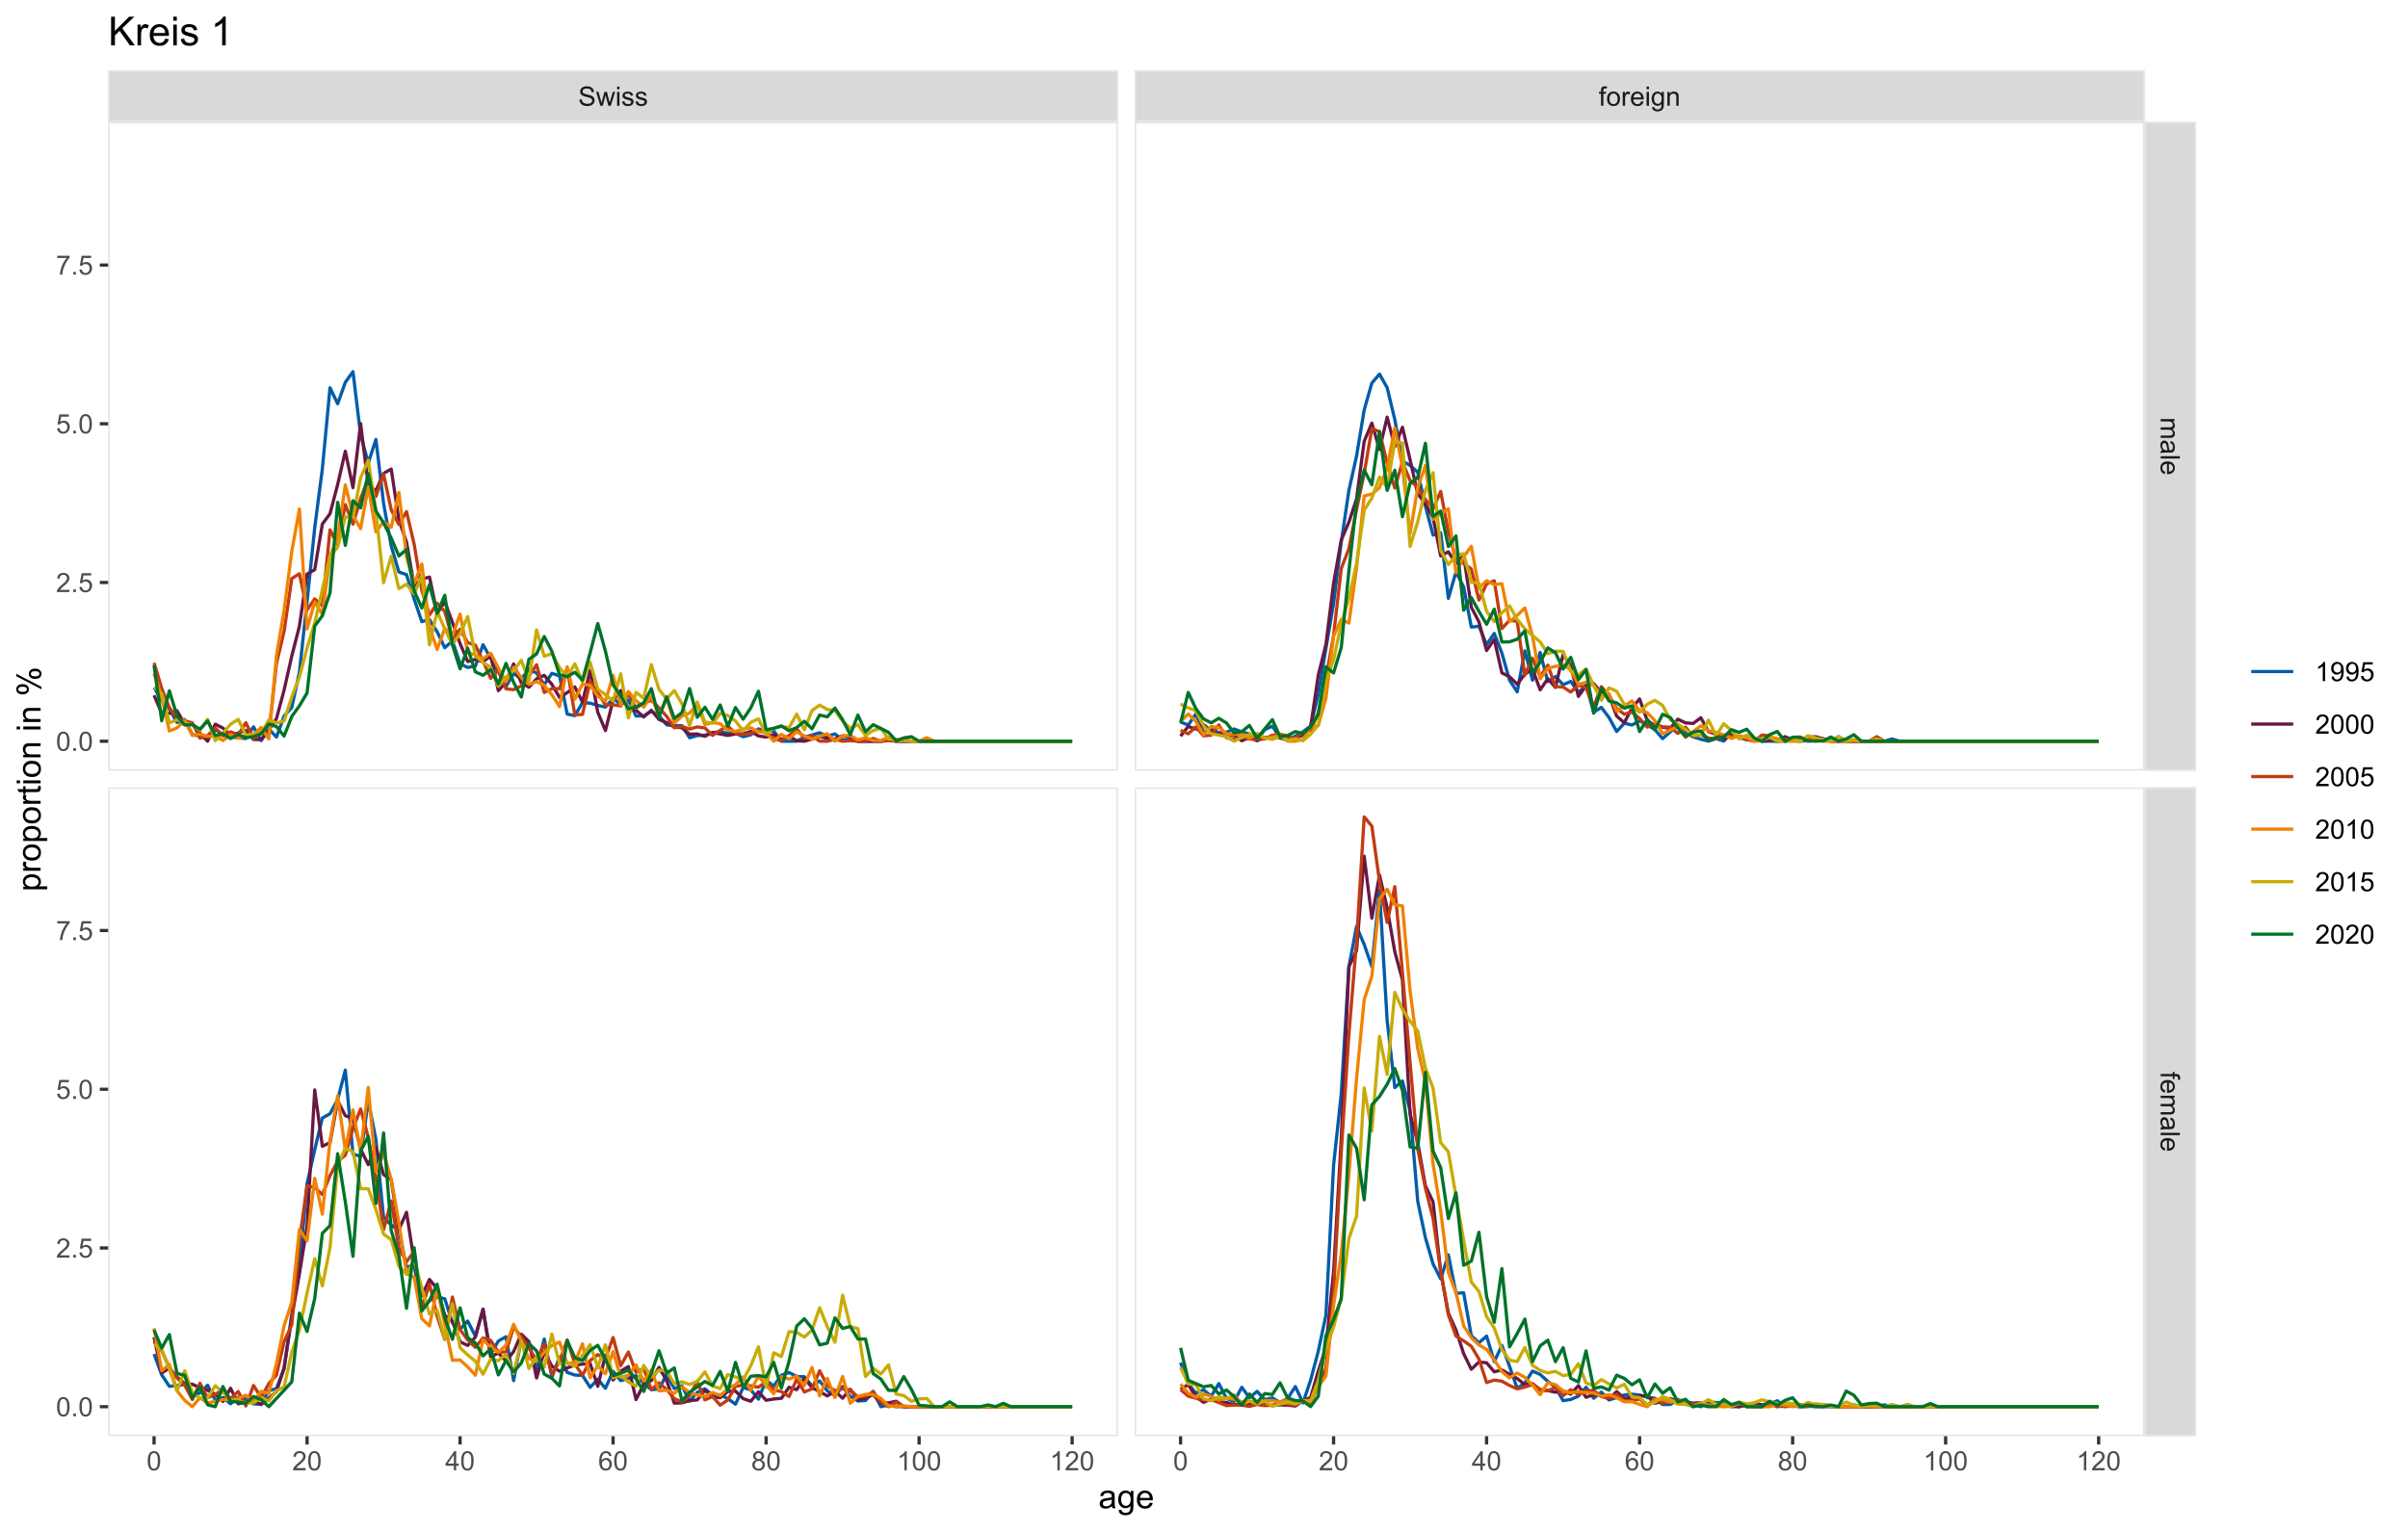 <?xml version="1.0" encoding="UTF-8"?>
<svg xmlns="http://www.w3.org/2000/svg" xmlns:xlink="http://www.w3.org/1999/xlink" width="792pt" height="504pt" viewBox="0 0 792 504" version="1.1">
<defs>
<g>
<symbol overflow="visible" id="glyph0-0">
<path style="stroke:none;" d="M 1.102 0 L 1.102 -5.5 L 5.5 -5.5 L 5.5 0 Z M 1.238 -0.137 L 5.363 -0.137 L 5.363 -5.363 L 1.238 -5.363 Z M 1.238 -0.137 "/>
</symbol>
<symbol overflow="visible" id="glyph0-1">
<path style="stroke:none;" d="M 0.395 -2.023 L 1.18 -2.094 C 1.215 -1.773 1.305 -1.516 1.441 -1.316 C 1.574 -1.113 1.785 -0.949 2.074 -0.828 C 2.359 -0.699 2.68 -0.637 3.043 -0.641 C 3.355 -0.637 3.637 -0.684 3.883 -0.781 C 4.125 -0.875 4.305 -1.008 4.426 -1.172 C 4.543 -1.336 4.605 -1.516 4.605 -1.711 C 4.605 -1.906 4.547 -2.078 4.434 -2.227 C 4.316 -2.375 4.129 -2.5 3.867 -2.602 C 3.695 -2.664 3.32 -2.766 2.746 -2.906 C 2.164 -3.047 1.758 -3.176 1.531 -3.301 C 1.227 -3.453 1.004 -3.648 0.855 -3.887 C 0.707 -4.117 0.633 -4.379 0.637 -4.672 C 0.633 -4.984 0.723 -5.281 0.906 -5.562 C 1.082 -5.836 1.344 -6.047 1.695 -6.191 C 2.039 -6.332 2.426 -6.402 2.852 -6.406 C 3.316 -6.402 3.73 -6.328 4.09 -6.18 C 4.445 -6.027 4.719 -5.805 4.91 -5.516 C 5.102 -5.219 5.203 -4.891 5.219 -4.523 L 4.422 -4.465 C 4.375 -4.863 4.23 -5.164 3.984 -5.367 C 3.734 -5.57 3.367 -5.672 2.887 -5.672 C 2.383 -5.672 2.016 -5.578 1.785 -5.395 C 1.555 -5.207 1.441 -4.984 1.441 -4.727 C 1.441 -4.496 1.52 -4.309 1.684 -4.168 C 1.84 -4.02 2.262 -3.871 2.941 -3.719 C 3.617 -3.562 4.082 -3.43 4.336 -3.316 C 4.703 -3.145 4.973 -2.93 5.148 -2.672 C 5.32 -2.414 5.406 -2.113 5.41 -1.777 C 5.406 -1.441 5.312 -1.129 5.121 -0.832 C 4.93 -0.535 4.652 -0.301 4.293 -0.137 C 3.93 0.027 3.527 0.105 3.082 0.109 C 2.512 0.105 2.031 0.023 1.648 -0.141 C 1.258 -0.305 0.957 -0.555 0.742 -0.891 C 0.52 -1.223 0.402 -1.598 0.395 -2.023 Z M 0.395 -2.023 "/>
</symbol>
<symbol overflow="visible" id="glyph0-2">
<path style="stroke:none;" d="M 1.422 0 L 0.027 -4.562 L 0.824 -4.562 L 1.551 -1.93 L 1.82 -0.949 C 1.832 -0.996 1.91 -1.309 2.059 -1.891 L 2.785 -4.562 L 3.578 -4.562 L 4.262 -1.918 L 4.492 -1.043 L 4.754 -1.926 L 5.535 -4.562 L 6.285 -4.562 L 4.859 0 L 4.055 0 L 3.332 -2.734 L 3.152 -3.512 L 2.23 0 Z M 1.422 0 "/>
</symbol>
<symbol overflow="visible" id="glyph0-3">
<path style="stroke:none;" d="M 0.586 -5.41 L 0.586 -6.301 L 1.359 -6.301 L 1.359 -5.41 Z M 0.586 0 L 0.586 -4.562 L 1.359 -4.562 L 1.359 0 Z M 0.586 0 "/>
</symbol>
<symbol overflow="visible" id="glyph0-4">
<path style="stroke:none;" d="M 0.27 -1.363 L 1.035 -1.484 C 1.078 -1.172 1.199 -0.938 1.395 -0.777 C 1.59 -0.609 1.863 -0.527 2.219 -0.531 C 2.57 -0.527 2.832 -0.602 3.008 -0.75 C 3.176 -0.895 3.262 -1.062 3.266 -1.258 C 3.262 -1.43 3.188 -1.566 3.039 -1.672 C 2.93 -1.734 2.664 -1.824 2.246 -1.934 C 1.676 -2.074 1.285 -2.195 1.066 -2.305 C 0.848 -2.406 0.68 -2.551 0.566 -2.738 C 0.453 -2.918 0.398 -3.125 0.398 -3.352 C 0.398 -3.555 0.445 -3.742 0.539 -3.914 C 0.633 -4.086 0.758 -4.23 0.918 -4.348 C 1.039 -4.434 1.203 -4.508 1.41 -4.574 C 1.617 -4.633 1.84 -4.664 2.078 -4.668 C 2.434 -4.664 2.75 -4.613 3.023 -4.512 C 3.293 -4.406 3.492 -4.266 3.621 -4.09 C 3.75 -3.914 3.84 -3.68 3.891 -3.387 L 3.133 -3.281 C 3.098 -3.516 2.996 -3.699 2.832 -3.832 C 2.664 -3.965 2.434 -4.031 2.137 -4.031 C 1.777 -4.031 1.523 -3.973 1.375 -3.855 C 1.223 -3.738 1.148 -3.598 1.148 -3.441 C 1.148 -3.34 1.18 -3.25 1.242 -3.172 C 1.305 -3.086 1.402 -3.02 1.539 -2.965 C 1.613 -2.934 1.84 -2.867 2.223 -2.766 C 2.766 -2.617 3.148 -2.496 3.367 -2.406 C 3.582 -2.312 3.75 -2.176 3.875 -2 C 3.996 -1.82 4.059 -1.602 4.062 -1.34 C 4.059 -1.078 3.984 -0.836 3.836 -0.609 C 3.684 -0.383 3.465 -0.207 3.184 -0.082 C 2.895 0.039 2.574 0.098 2.223 0.102 C 1.625 0.098 1.172 -0.02 0.863 -0.266 C 0.551 -0.508 0.355 -0.875 0.27 -1.363 Z M 0.27 -1.363 "/>
</symbol>
<symbol overflow="visible" id="glyph0-5">
<path style="stroke:none;" d="M 0.766 0 L 0.766 -3.961 L 0.082 -3.961 L 0.082 -4.562 L 0.766 -4.562 L 0.766 -5.047 C 0.762 -5.352 0.789 -5.582 0.848 -5.73 C 0.918 -5.93 1.047 -6.09 1.238 -6.219 C 1.422 -6.34 1.688 -6.402 2.027 -6.406 C 2.246 -6.402 2.484 -6.379 2.75 -6.328 L 2.633 -5.656 C 2.469 -5.68 2.32 -5.695 2.18 -5.699 C 1.945 -5.695 1.777 -5.645 1.68 -5.547 C 1.582 -5.445 1.535 -5.258 1.535 -4.984 L 1.535 -4.562 L 2.422 -4.562 L 2.422 -3.961 L 1.535 -3.961 L 1.535 0 Z M 0.766 0 "/>
</symbol>
<symbol overflow="visible" id="glyph0-6">
<path style="stroke:none;" d="M 0.293 -2.281 C 0.293 -3.125 0.527 -3.754 0.996 -4.16 C 1.387 -4.496 1.863 -4.664 2.434 -4.668 C 3.059 -4.664 3.57 -4.457 3.969 -4.051 C 4.363 -3.637 4.562 -3.07 4.566 -2.348 C 4.562 -1.758 4.477 -1.297 4.301 -0.961 C 4.125 -0.625 3.867 -0.363 3.535 -0.176 C 3.195 0.008 2.828 0.098 2.434 0.102 C 1.789 0.098 1.273 -0.102 0.883 -0.512 C 0.488 -0.918 0.293 -1.508 0.293 -2.281 Z M 1.086 -2.281 C 1.082 -1.695 1.211 -1.258 1.469 -0.969 C 1.723 -0.672 2.043 -0.527 2.434 -0.531 C 2.812 -0.527 3.133 -0.672 3.391 -0.969 C 3.645 -1.258 3.773 -1.707 3.773 -2.309 C 3.773 -2.871 3.645 -3.297 3.387 -3.59 C 3.129 -3.879 2.809 -4.023 2.434 -4.027 C 2.043 -4.023 1.723 -3.879 1.469 -3.594 C 1.211 -3.301 1.082 -2.863 1.086 -2.281 Z M 1.086 -2.281 "/>
</symbol>
<symbol overflow="visible" id="glyph0-7">
<path style="stroke:none;" d="M 0.57 0 L 0.57 -4.562 L 1.266 -4.562 L 1.266 -3.871 C 1.445 -4.191 1.609 -4.406 1.758 -4.512 C 1.906 -4.613 2.07 -4.664 2.258 -4.668 C 2.516 -4.664 2.781 -4.582 3.051 -4.418 L 2.785 -3.699 C 2.59 -3.809 2.402 -3.867 2.219 -3.867 C 2.047 -3.867 1.895 -3.816 1.762 -3.715 C 1.625 -3.613 1.527 -3.473 1.473 -3.293 C 1.383 -3.016 1.34 -2.715 1.344 -2.391 L 1.344 0 Z M 0.57 0 "/>
</symbol>
<symbol overflow="visible" id="glyph0-8">
<path style="stroke:none;" d="M 3.703 -1.469 L 4.504 -1.371 C 4.375 -0.902 4.141 -0.539 3.801 -0.285 C 3.461 -0.027 3.027 0.098 2.496 0.102 C 1.828 0.098 1.297 -0.102 0.906 -0.512 C 0.512 -0.918 0.316 -1.496 0.32 -2.242 C 0.316 -3.008 0.516 -3.605 0.914 -4.031 C 1.309 -4.453 1.82 -4.664 2.453 -4.668 C 3.059 -4.664 3.555 -4.457 3.945 -4.043 C 4.328 -3.629 4.523 -3.043 4.527 -2.289 C 4.523 -2.242 4.523 -2.176 4.523 -2.086 L 1.121 -2.086 C 1.145 -1.582 1.289 -1.195 1.547 -0.93 C 1.801 -0.66 2.117 -0.527 2.5 -0.531 C 2.781 -0.527 3.023 -0.602 3.227 -0.754 C 3.426 -0.902 3.586 -1.141 3.703 -1.469 Z M 1.164 -2.719 L 3.711 -2.719 C 3.672 -3.102 3.578 -3.387 3.422 -3.582 C 3.172 -3.879 2.852 -4.031 2.461 -4.031 C 2.105 -4.031 1.805 -3.91 1.566 -3.672 C 1.32 -3.434 1.188 -3.117 1.164 -2.719 Z M 1.164 -2.719 "/>
</symbol>
<symbol overflow="visible" id="glyph0-9">
<path style="stroke:none;" d="M 0.438 0.379 L 1.191 0.488 C 1.219 0.719 1.309 0.891 1.453 0.996 C 1.645 1.137 1.906 1.207 2.238 1.211 C 2.598 1.207 2.871 1.137 3.066 0.996 C 3.258 0.852 3.391 0.648 3.465 0.395 C 3.5 0.234 3.52 -0.094 3.52 -0.598 C 3.18 -0.199 2.758 0 2.258 0 C 1.625 0 1.141 -0.227 0.801 -0.68 C 0.453 -1.133 0.281 -1.676 0.285 -2.309 C 0.281 -2.742 0.359 -3.141 0.52 -3.512 C 0.676 -3.879 0.906 -4.164 1.207 -4.367 C 1.504 -4.562 1.855 -4.664 2.262 -4.668 C 2.797 -4.664 3.238 -4.445 3.594 -4.012 L 3.594 -4.562 L 4.305 -4.562 L 4.305 -0.617 C 4.301 0.094 4.227 0.594 4.086 0.891 C 3.938 1.188 3.711 1.422 3.398 1.594 C 3.086 1.766 2.699 1.852 2.242 1.852 C 1.695 1.852 1.254 1.727 0.922 1.484 C 0.586 1.234 0.426 0.867 0.438 0.379 Z M 1.078 -2.363 C 1.078 -1.762 1.195 -1.324 1.434 -1.051 C 1.672 -0.773 1.969 -0.637 2.328 -0.641 C 2.68 -0.637 2.98 -0.773 3.223 -1.051 C 3.461 -1.32 3.578 -1.75 3.582 -2.336 C 3.578 -2.895 3.457 -3.316 3.211 -3.602 C 2.961 -3.883 2.66 -4.023 2.316 -4.027 C 1.969 -4.023 1.676 -3.883 1.438 -3.605 C 1.195 -3.324 1.078 -2.91 1.078 -2.363 Z M 1.078 -2.363 "/>
</symbol>
<symbol overflow="visible" id="glyph0-10">
<path style="stroke:none;" d="M 0.578 0 L 0.578 -4.562 L 1.277 -4.562 L 1.277 -3.914 C 1.609 -4.414 2.09 -4.664 2.727 -4.668 C 3 -4.664 3.254 -4.613 3.484 -4.52 C 3.715 -4.418 3.887 -4.289 4.004 -4.129 C 4.113 -3.969 4.195 -3.777 4.246 -3.559 C 4.273 -3.41 4.289 -3.16 4.289 -2.805 L 4.289 0 L 3.516 0 L 3.516 -2.777 C 3.516 -3.09 3.484 -3.324 3.426 -3.484 C 3.363 -3.637 3.258 -3.762 3.105 -3.855 C 2.949 -3.949 2.77 -3.996 2.566 -3.996 C 2.234 -3.996 1.949 -3.891 1.711 -3.68 C 1.469 -3.469 1.348 -3.07 1.352 -2.492 L 1.352 0 Z M 0.578 0 "/>
</symbol>
<symbol overflow="visible" id="glyph0-11">
<path style="stroke:none;" d="M 0.367 -3.105 C 0.363 -3.848 0.438 -4.445 0.594 -4.902 C 0.742 -5.355 0.973 -5.707 1.277 -5.953 C 1.578 -6.199 1.957 -6.32 2.418 -6.324 C 2.754 -6.32 3.051 -6.254 3.309 -6.121 C 3.562 -5.984 3.773 -5.789 3.938 -5.531 C 4.102 -5.273 4.23 -4.961 4.328 -4.594 C 4.422 -4.227 4.469 -3.73 4.473 -3.105 C 4.469 -2.367 4.395 -1.77 4.242 -1.316 C 4.09 -0.859 3.863 -0.508 3.562 -0.262 C 3.258 -0.016 2.875 0.105 2.418 0.109 C 1.809 0.105 1.332 -0.109 0.988 -0.547 C 0.57 -1.066 0.363 -1.922 0.367 -3.105 Z M 1.16 -3.105 C 1.16 -2.07 1.281 -1.379 1.523 -1.039 C 1.766 -0.695 2.062 -0.527 2.418 -0.527 C 2.773 -0.527 3.074 -0.699 3.316 -1.043 C 3.559 -1.387 3.68 -2.074 3.68 -3.105 C 3.68 -4.145 3.559 -4.832 3.316 -5.172 C 3.074 -5.512 2.77 -5.684 2.41 -5.684 C 2.051 -5.684 1.77 -5.531 1.559 -5.234 C 1.293 -4.844 1.16 -4.137 1.16 -3.105 Z M 1.16 -3.105 "/>
</symbol>
<symbol overflow="visible" id="glyph0-12">
<path style="stroke:none;" d="M 4.43 -0.742 L 4.43 0 L 0.266 0 C 0.258 -0.188 0.289 -0.367 0.355 -0.539 C 0.461 -0.82 0.629 -1.098 0.863 -1.375 C 1.094 -1.648 1.434 -1.965 1.879 -2.328 C 2.562 -2.887 3.023 -3.332 3.266 -3.664 C 3.5 -3.988 3.621 -4.301 3.625 -4.594 C 3.621 -4.898 3.512 -5.156 3.297 -5.367 C 3.074 -5.578 2.789 -5.684 2.441 -5.684 C 2.066 -5.684 1.77 -5.57 1.547 -5.348 C 1.32 -5.125 1.207 -4.816 1.207 -4.422 L 0.414 -4.504 C 0.465 -5.094 0.668 -5.543 1.027 -5.855 C 1.379 -6.164 1.855 -6.32 2.457 -6.324 C 3.059 -6.32 3.539 -6.152 3.891 -5.82 C 4.242 -5.484 4.418 -5.07 4.422 -4.578 C 4.418 -4.32 4.367 -4.074 4.266 -3.832 C 4.164 -3.59 3.992 -3.332 3.754 -3.062 C 3.512 -2.793 3.113 -2.426 2.562 -1.957 C 2.094 -1.566 1.797 -1.301 1.664 -1.16 C 1.531 -1.02 1.422 -0.879 1.34 -0.742 Z M 4.43 -0.742 "/>
</symbol>
<symbol overflow="visible" id="glyph0-13">
<path style="stroke:none;" d="M 2.844 0 L 2.844 -1.508 L 0.113 -1.508 L 0.113 -2.219 L 2.988 -6.301 L 3.617 -6.301 L 3.617 -2.219 L 4.469 -2.219 L 4.469 -1.508 L 3.617 -1.508 L 3.617 0 Z M 2.844 -2.219 L 2.844 -5.059 L 0.871 -2.219 Z M 2.844 -2.219 "/>
</symbol>
<symbol overflow="visible" id="glyph0-14">
<path style="stroke:none;" d="M 4.379 -4.758 L 3.609 -4.695 C 3.539 -4.996 3.441 -5.219 3.316 -5.359 C 3.105 -5.574 2.848 -5.684 2.543 -5.688 C 2.297 -5.684 2.078 -5.617 1.895 -5.484 C 1.648 -5.305 1.457 -5.043 1.32 -4.703 C 1.176 -4.363 1.105 -3.879 1.102 -3.25 C 1.285 -3.531 1.512 -3.742 1.781 -3.879 C 2.051 -4.016 2.332 -4.082 2.629 -4.086 C 3.141 -4.082 3.578 -3.895 3.945 -3.516 C 4.305 -3.137 4.488 -2.645 4.492 -2.047 C 4.488 -1.648 4.402 -1.281 4.234 -0.941 C 4.062 -0.602 3.828 -0.34 3.531 -0.16 C 3.23 0.02 2.895 0.105 2.52 0.109 C 1.871 0.105 1.344 -0.129 0.941 -0.602 C 0.531 -1.074 0.328 -1.855 0.332 -2.949 C 0.328 -4.16 0.551 -5.047 1.004 -5.602 C 1.395 -6.082 1.926 -6.32 2.59 -6.324 C 3.086 -6.32 3.492 -6.184 3.809 -5.906 C 4.125 -5.629 4.312 -5.246 4.379 -4.758 Z M 1.219 -2.039 C 1.219 -1.773 1.273 -1.516 1.387 -1.273 C 1.5 -1.027 1.66 -0.844 1.863 -0.719 C 2.066 -0.59 2.277 -0.527 2.504 -0.527 C 2.828 -0.527 3.109 -0.656 3.348 -0.922 C 3.578 -1.184 3.695 -1.543 3.699 -2 C 3.695 -2.43 3.582 -2.773 3.352 -3.027 C 3.117 -3.273 2.824 -3.398 2.477 -3.402 C 2.121 -3.398 1.824 -3.273 1.582 -3.027 C 1.34 -2.773 1.219 -2.445 1.219 -2.039 Z M 1.219 -2.039 "/>
</symbol>
<symbol overflow="visible" id="glyph0-15">
<path style="stroke:none;" d="M 1.555 -3.418 C 1.23 -3.531 0.992 -3.699 0.84 -3.918 C 0.684 -4.133 0.609 -4.395 0.609 -4.699 C 0.609 -5.156 0.773 -5.539 1.102 -5.855 C 1.43 -6.164 1.867 -6.32 2.418 -6.324 C 2.969 -6.32 3.41 -6.16 3.746 -5.844 C 4.078 -5.523 4.246 -5.137 4.25 -4.68 C 4.246 -4.387 4.172 -4.133 4.02 -3.918 C 3.863 -3.699 3.629 -3.531 3.32 -3.418 C 3.707 -3.285 4 -3.082 4.203 -2.805 C 4.402 -2.52 4.504 -2.184 4.508 -1.801 C 4.504 -1.258 4.312 -0.805 3.934 -0.441 C 3.551 -0.074 3.051 0.105 2.434 0.109 C 1.809 0.105 1.309 -0.074 0.926 -0.441 C 0.543 -0.809 0.352 -1.27 0.355 -1.82 C 0.352 -2.23 0.457 -2.574 0.668 -2.852 C 0.875 -3.125 1.168 -3.312 1.555 -3.418 Z M 1.402 -4.727 C 1.398 -4.426 1.496 -4.184 1.688 -3.996 C 1.879 -3.805 2.129 -3.707 2.438 -3.711 C 2.734 -3.707 2.977 -3.801 3.168 -3.992 C 3.355 -4.176 3.449 -4.406 3.453 -4.684 C 3.449 -4.965 3.352 -5.203 3.16 -5.398 C 2.961 -5.586 2.719 -5.684 2.43 -5.688 C 2.129 -5.684 1.883 -5.59 1.691 -5.402 C 1.496 -5.215 1.398 -4.988 1.402 -4.727 Z M 1.152 -1.816 C 1.148 -1.598 1.199 -1.383 1.309 -1.176 C 1.41 -0.969 1.566 -0.809 1.773 -0.695 C 1.98 -0.582 2.203 -0.527 2.441 -0.527 C 2.809 -0.527 3.113 -0.645 3.355 -0.883 C 3.594 -1.121 3.715 -1.426 3.719 -1.793 C 3.715 -2.164 3.59 -2.469 3.344 -2.715 C 3.094 -2.957 2.785 -3.082 2.414 -3.082 C 2.051 -3.082 1.75 -2.961 1.512 -2.719 C 1.27 -2.477 1.148 -2.176 1.152 -1.816 Z M 1.152 -1.816 "/>
</symbol>
<symbol overflow="visible" id="glyph0-16">
<path style="stroke:none;" d="M 3.277 0 L 2.504 0 L 2.504 -4.93 C 2.316 -4.75 2.074 -4.574 1.773 -4.395 C 1.469 -4.215 1.195 -4.082 0.957 -3.996 L 0.957 -4.742 C 1.387 -4.941 1.766 -5.188 2.09 -5.48 C 2.414 -5.77 2.645 -6.051 2.781 -6.324 L 3.277 -6.324 Z M 3.277 0 "/>
</symbol>
<symbol overflow="visible" id="glyph0-17">
<path style="stroke:none;" d="M 0.801 0 L 0.801 -0.883 L 1.68 -0.883 L 1.68 0 Z M 0.801 0 "/>
</symbol>
<symbol overflow="visible" id="glyph0-18">
<path style="stroke:none;" d="M 0.367 -1.648 L 1.176 -1.719 C 1.234 -1.32 1.375 -1.023 1.594 -0.824 C 1.812 -0.625 2.078 -0.527 2.391 -0.527 C 2.762 -0.527 3.074 -0.668 3.336 -0.949 C 3.59 -1.23 3.719 -1.602 3.723 -2.066 C 3.719 -2.504 3.594 -2.852 3.348 -3.109 C 3.098 -3.363 2.773 -3.492 2.375 -3.492 C 2.125 -3.492 1.902 -3.434 1.703 -3.32 C 1.5 -3.207 1.344 -3.062 1.23 -2.883 L 0.504 -2.977 L 1.113 -6.215 L 4.246 -6.215 L 4.246 -5.473 L 1.73 -5.473 L 1.391 -3.781 C 1.766 -4.039 2.164 -4.172 2.582 -4.176 C 3.129 -4.172 3.594 -3.98 3.973 -3.605 C 4.352 -3.223 4.539 -2.734 4.543 -2.137 C 4.539 -1.562 4.375 -1.07 4.043 -0.656 C 3.637 -0.148 3.086 0.105 2.391 0.109 C 1.816 0.105 1.348 -0.051 0.984 -0.371 C 0.621 -0.691 0.414 -1.117 0.367 -1.648 Z M 0.367 -1.648 "/>
</symbol>
<symbol overflow="visible" id="glyph0-19">
<path style="stroke:none;" d="M 0.418 -5.473 L 0.418 -6.219 L 4.496 -6.219 L 4.496 -5.617 C 4.09 -5.188 3.691 -4.621 3.301 -3.914 C 2.902 -3.203 2.602 -2.473 2.391 -1.73 C 2.234 -1.199 2.133 -0.625 2.094 0 L 1.297 0 C 1.305 -0.492 1.402 -1.09 1.59 -1.793 C 1.773 -2.496 2.043 -3.172 2.391 -3.824 C 2.738 -4.477 3.109 -5.027 3.504 -5.473 Z M 0.418 -5.473 "/>
</symbol>
<symbol overflow="visible" id="glyph0-20">
<path style="stroke:none;" d="M 0.48 -1.457 L 1.227 -1.527 C 1.285 -1.172 1.406 -0.918 1.586 -0.762 C 1.762 -0.605 1.988 -0.527 2.27 -0.527 C 2.504 -0.527 2.715 -0.582 2.895 -0.691 C 3.074 -0.801 3.219 -0.945 3.336 -1.129 C 3.445 -1.309 3.543 -1.555 3.621 -1.863 C 3.699 -2.172 3.738 -2.484 3.738 -2.809 C 3.738 -2.84 3.734 -2.895 3.734 -2.965 C 3.578 -2.715 3.367 -2.512 3.102 -2.363 C 2.828 -2.207 2.539 -2.133 2.23 -2.137 C 1.707 -2.133 1.266 -2.32 0.906 -2.703 C 0.543 -3.078 0.363 -3.578 0.367 -4.199 C 0.363 -4.836 0.551 -5.348 0.93 -5.738 C 1.305 -6.125 1.777 -6.32 2.348 -6.324 C 2.754 -6.32 3.129 -6.211 3.469 -5.992 C 3.809 -5.77 4.066 -5.457 4.242 -5.051 C 4.418 -4.641 4.504 -4.047 4.508 -3.277 C 4.504 -2.469 4.418 -1.828 4.246 -1.355 C 4.07 -0.875 3.809 -0.512 3.465 -0.266 C 3.117 -0.016 2.715 0.105 2.25 0.109 C 1.758 0.105 1.355 -0.027 1.043 -0.301 C 0.73 -0.574 0.543 -0.961 0.48 -1.457 Z M 3.648 -4.238 C 3.645 -4.676 3.527 -5.027 3.293 -5.293 C 3.055 -5.551 2.77 -5.684 2.441 -5.684 C 2.094 -5.684 1.793 -5.543 1.543 -5.262 C 1.285 -4.98 1.16 -4.617 1.16 -4.172 C 1.16 -3.77 1.281 -3.441 1.523 -3.195 C 1.766 -2.941 2.062 -2.816 2.418 -2.82 C 2.773 -2.816 3.066 -2.941 3.301 -3.195 C 3.527 -3.441 3.645 -3.789 3.648 -4.238 Z M 3.648 -4.238 "/>
</symbol>
<symbol overflow="visible" id="glyph1-0">
<path style="stroke:none;" d="M 0 1.102 L 5.5 1.102 L 5.5 5.5 L 0 5.5 Z M 0.137 1.238 L 0.137 5.363 L 5.363 5.363 L 5.363 1.238 Z M 0.137 1.238 "/>
</symbol>
<symbol overflow="visible" id="glyph1-1">
<path style="stroke:none;" d="M 0 0.578 L 4.562 0.578 L 4.562 1.273 L 3.922 1.273 C 4.141 1.414 4.32 1.605 4.461 1.844 C 4.594 2.078 4.664 2.348 4.668 2.656 C 4.664 2.992 4.594 3.27 4.457 3.488 C 4.312 3.699 4.117 3.852 3.867 3.945 C 4.398 4.301 4.664 4.773 4.668 5.355 C 4.664 5.805 4.539 6.148 4.289 6.395 C 4.039 6.637 3.652 6.762 3.133 6.762 L 0 6.762 L 0 5.996 L 2.875 5.996 C 3.184 5.992 3.406 5.969 3.543 5.918 C 3.676 5.867 3.785 5.773 3.871 5.645 C 3.953 5.512 3.996 5.359 3.996 5.184 C 3.996 4.859 3.887 4.594 3.676 4.383 C 3.457 4.172 3.117 4.066 2.652 4.066 L 0 4.066 L 0 3.293 L 2.965 3.293 C 3.309 3.293 3.566 3.227 3.738 3.102 C 3.91 2.973 3.996 2.77 3.996 2.484 C 3.996 2.266 3.938 2.062 3.824 1.879 C 3.707 1.691 3.539 1.559 3.32 1.477 C 3.098 1.391 2.781 1.348 2.367 1.352 L 0 1.352 Z M 0 0.578 "/>
</symbol>
<symbol overflow="visible" id="glyph1-2">
<path style="stroke:none;" d="M 0.562 3.559 C 0.32 3.27 0.148 2.996 0.047 2.73 C -0.051 2.465 -0.098 2.18 -0.102 1.879 C -0.098 1.375 0.02 0.988 0.266 0.719 C 0.508 0.449 0.82 0.316 1.203 0.316 C 1.422 0.316 1.629 0.367 1.816 0.469 C 2 0.57 2.148 0.703 2.262 0.867 C 2.371 1.031 2.453 1.215 2.516 1.426 C 2.551 1.574 2.59 1.805 2.629 2.113 C 2.703 2.734 2.793 3.195 2.895 3.492 C 3 3.492 3.066 3.492 3.098 3.496 C 3.41 3.492 3.633 3.418 3.766 3.277 C 3.938 3.074 4.023 2.781 4.027 2.398 C 4.023 2.031 3.961 1.762 3.836 1.59 C 3.707 1.414 3.48 1.289 3.16 1.207 L 3.262 0.449 C 3.582 0.516 3.844 0.629 4.043 0.789 C 4.242 0.945 4.395 1.172 4.504 1.473 C 4.609 1.77 4.664 2.117 4.668 2.508 C 4.664 2.898 4.617 3.215 4.527 3.457 C 4.434 3.699 4.32 3.879 4.184 3.996 C 4.043 4.109 3.867 4.188 3.656 4.238 C 3.523 4.258 3.285 4.27 2.945 4.273 L 1.914 4.273 C 1.191 4.27 0.734 4.289 0.547 4.324 C 0.352 4.355 0.172 4.418 0 4.52 L 0 3.711 C 0.16 3.629 0.348 3.578 0.562 3.559 Z M 2.289 3.492 C 2.172 3.211 2.074 2.789 2 2.23 C 1.949 1.91 1.898 1.684 1.844 1.555 C 1.785 1.422 1.699 1.32 1.59 1.25 C 1.477 1.176 1.355 1.141 1.227 1.145 C 1.016 1.141 0.844 1.219 0.707 1.379 C 0.57 1.531 0.504 1.762 0.504 2.062 C 0.504 2.359 0.566 2.621 0.699 2.855 C 0.824 3.086 1.004 3.258 1.234 3.367 C 1.406 3.449 1.664 3.492 2.008 3.492 Z M 2.289 3.492 "/>
</symbol>
<symbol overflow="visible" id="glyph1-3">
<path style="stroke:none;" d="M 0 0.562 L 6.301 0.562 L 6.301 1.336 L 0 1.336 Z M 0 0.562 "/>
</symbol>
<symbol overflow="visible" id="glyph1-4">
<path style="stroke:none;" d="M 1.469 3.703 L 1.371 4.504 C 0.902 4.375 0.539 4.141 0.285 3.801 C 0.027 3.461 -0.098 3.027 -0.102 2.496 C -0.098 1.828 0.102 1.297 0.512 0.906 C 0.918 0.512 1.496 0.316 2.242 0.32 C 3.008 0.316 3.605 0.516 4.031 0.914 C 4.453 1.309 4.664 1.82 4.668 2.453 C 4.664 3.059 4.457 3.555 4.043 3.945 C 3.629 4.328 3.043 4.523 2.289 4.527 C 2.242 4.523 2.176 4.523 2.086 4.523 L 2.086 1.121 C 1.582 1.145 1.195 1.289 0.93 1.547 C 0.66 1.801 0.527 2.117 0.531 2.5 C 0.527 2.781 0.602 3.023 0.754 3.227 C 0.902 3.426 1.141 3.586 1.469 3.703 Z M 2.719 1.164 L 2.719 3.711 C 3.102 3.672 3.387 3.578 3.582 3.422 C 3.879 3.172 4.031 2.852 4.031 2.461 C 4.031 2.105 3.91 1.805 3.672 1.566 C 3.434 1.32 3.117 1.188 2.719 1.164 Z M 2.719 1.164 "/>
</symbol>
<symbol overflow="visible" id="glyph1-5">
<path style="stroke:none;" d="M 0 0.766 L 3.961 0.766 L 3.961 0.082 L 4.562 0.082 L 4.562 0.766 L 5.047 0.766 C 5.352 0.762 5.582 0.789 5.73 0.848 C 5.93 0.918 6.09 1.047 6.219 1.238 C 6.34 1.422 6.402 1.688 6.406 2.027 C 6.402 2.246 6.379 2.484 6.328 2.75 L 5.656 2.633 C 5.68 2.469 5.695 2.32 5.699 2.18 C 5.695 1.941 5.645 1.773 5.547 1.68 C 5.445 1.582 5.258 1.535 4.984 1.535 L 4.562 1.535 L 4.562 2.422 L 3.961 2.422 L 3.961 1.535 L 0 1.535 Z M 0 0.766 "/>
</symbol>
<symbol overflow="visible" id="glyph2-0">
<path style="stroke:none;" d="M 1.375 0 L 1.375 -6.875 L 6.875 -6.875 L 6.875 0 Z M 1.547 -0.172 L 6.703 -0.172 L 6.703 -6.703 L 1.547 -6.703 Z M 1.547 -0.172 "/>
</symbol>
<symbol overflow="visible" id="glyph2-1">
<path style="stroke:none;" d="M 4.445 -0.703 C 4.086 -0.398 3.742 -0.184 3.414 -0.059 C 3.082 0.066 2.727 0.129 2.348 0.129 C 1.719 0.129 1.238 -0.023 0.902 -0.328 C 0.566 -0.633 0.398 -1.023 0.398 -1.504 C 0.398 -1.781 0.461 -2.035 0.586 -2.27 C 0.711 -2.496 0.875 -2.684 1.086 -2.824 C 1.289 -2.965 1.523 -3.07 1.781 -3.141 C 1.969 -3.191 2.254 -3.238 2.641 -3.289 C 3.418 -3.375 3.992 -3.488 4.367 -3.621 C 4.367 -3.754 4.371 -3.836 4.371 -3.871 C 4.371 -4.266 4.277 -4.543 4.098 -4.703 C 3.848 -4.918 3.48 -5.027 2.996 -5.031 C 2.539 -5.027 2.203 -4.949 1.988 -4.793 C 1.77 -4.633 1.609 -4.352 1.508 -3.949 L 0.562 -4.078 C 0.648 -4.48 0.789 -4.805 0.988 -5.055 C 1.184 -5.301 1.469 -5.492 1.844 -5.629 C 2.215 -5.762 2.645 -5.828 3.137 -5.832 C 3.621 -5.828 4.02 -5.773 4.324 -5.66 C 4.629 -5.543 4.852 -5.398 4.996 -5.227 C 5.137 -5.055 5.238 -4.836 5.297 -4.57 C 5.328 -4.406 5.344 -4.109 5.344 -3.68 L 5.344 -2.391 C 5.344 -1.492 5.363 -0.922 5.406 -0.684 C 5.445 -0.445 5.527 -0.219 5.648 0 L 4.641 0 C 4.539 -0.199 4.473 -0.434 4.445 -0.703 Z M 4.367 -2.863 C 4.012 -2.719 3.488 -2.598 2.789 -2.496 C 2.391 -2.438 2.105 -2.371 1.941 -2.301 C 1.773 -2.227 1.648 -2.121 1.562 -1.988 C 1.473 -1.848 1.43 -1.695 1.43 -1.531 C 1.43 -1.27 1.527 -1.055 1.723 -0.887 C 1.918 -0.711 2.203 -0.625 2.578 -0.629 C 2.949 -0.625 3.277 -0.707 3.57 -0.871 C 3.859 -1.031 4.074 -1.254 4.211 -1.543 C 4.312 -1.754 4.363 -2.078 4.367 -2.508 Z M 4.367 -2.863 "/>
</symbol>
<symbol overflow="visible" id="glyph2-2">
<path style="stroke:none;" d="M 0.547 0.473 L 1.488 0.613 C 1.527 0.898 1.637 1.109 1.816 1.246 C 2.055 1.422 2.379 1.512 2.797 1.516 C 3.242 1.512 3.59 1.422 3.832 1.246 C 4.074 1.062 4.238 0.812 4.328 0.492 C 4.379 0.297 4.402 -0.113 4.398 -0.746 C 3.973 -0.246 3.445 0 2.82 0 C 2.031 0 1.426 -0.281 1 -0.848 C 0.566 -1.41 0.352 -2.09 0.355 -2.883 C 0.352 -3.426 0.449 -3.926 0.648 -4.391 C 0.844 -4.848 1.129 -5.203 1.504 -5.457 C 1.875 -5.703 2.316 -5.828 2.824 -5.832 C 3.496 -5.828 4.051 -5.559 4.492 -5.016 L 4.492 -5.703 L 5.383 -5.703 L 5.383 -0.773 C 5.379 0.113 5.289 0.742 5.109 1.113 C 4.93 1.484 4.641 1.777 4.25 1.992 C 3.855 2.207 3.375 2.312 2.805 2.316 C 2.121 2.312 1.57 2.16 1.152 1.855 C 0.734 1.547 0.531 1.086 0.547 0.473 Z M 1.348 -2.953 C 1.348 -2.203 1.496 -1.656 1.793 -1.316 C 2.09 -0.969 2.461 -0.797 2.91 -0.801 C 3.352 -0.797 3.723 -0.969 4.027 -1.312 C 4.324 -1.656 4.477 -2.191 4.48 -2.922 C 4.477 -3.617 4.32 -4.145 4.016 -4.5 C 3.703 -4.852 3.332 -5.027 2.895 -5.031 C 2.465 -5.027 2.098 -4.852 1.797 -4.508 C 1.496 -4.156 1.348 -3.641 1.348 -2.953 Z M 1.348 -2.953 "/>
</symbol>
<symbol overflow="visible" id="glyph2-3">
<path style="stroke:none;" d="M 4.629 -1.836 L 5.629 -1.715 C 5.469 -1.125 5.176 -0.672 4.75 -0.352 C 4.324 -0.031 3.781 0.129 3.121 0.129 C 2.281 0.129 1.617 -0.125 1.133 -0.641 C 0.641 -1.152 0.398 -1.875 0.402 -2.805 C 0.398 -3.762 0.645 -4.504 1.145 -5.035 C 1.637 -5.562 2.277 -5.828 3.066 -5.832 C 3.824 -5.828 4.449 -5.57 4.934 -5.051 C 5.418 -4.531 5.66 -3.801 5.66 -2.863 C 5.66 -2.805 5.656 -2.719 5.656 -2.605 L 1.402 -2.605 C 1.434 -1.977 1.613 -1.496 1.934 -1.164 C 2.25 -0.828 2.645 -0.66 3.125 -0.664 C 3.477 -0.66 3.781 -0.754 4.031 -0.945 C 4.281 -1.129 4.48 -1.426 4.629 -1.836 Z M 1.457 -3.398 L 4.641 -3.398 C 4.598 -3.879 4.473 -4.238 4.273 -4.48 C 3.961 -4.852 3.562 -5.039 3.078 -5.039 C 2.629 -5.039 2.258 -4.891 1.957 -4.594 C 1.652 -4.297 1.484 -3.898 1.457 -3.398 Z M 1.457 -3.398 "/>
</symbol>
<symbol overflow="visible" id="glyph3-0">
<path style="stroke:none;" d="M 0 -1.375 L -6.875 -1.375 L -6.875 -6.875 L 0 -6.875 Z M -0.172 -1.547 L -0.172 -6.703 L -6.703 -6.703 L -6.703 -1.547 Z M -0.172 -1.547 "/>
</symbol>
<symbol overflow="visible" id="glyph3-1">
<path style="stroke:none;" d="M 2.188 -0.727 L -5.703 -0.727 L -5.703 -1.605 L -4.961 -1.605 C -5.25 -1.812 -5.469 -2.047 -5.613 -2.309 C -5.758 -2.57 -5.828 -2.887 -5.832 -3.262 C -5.828 -3.746 -5.703 -4.176 -5.457 -4.551 C -5.203 -4.922 -4.852 -5.203 -4.395 -5.391 C -3.938 -5.578 -3.438 -5.672 -2.895 -5.676 C -2.309 -5.672 -1.781 -5.566 -1.316 -5.359 C -0.848 -5.148 -0.488 -4.844 -0.242 -4.449 C 0.008 -4.047 0.129 -3.629 0.129 -3.191 C 0.129 -2.867 0.062 -2.578 -0.074 -2.32 C -0.207 -2.062 -0.379 -1.852 -0.59 -1.691 L 2.188 -1.691 Z M -2.82 -1.602 C -2.082 -1.598 -1.539 -1.746 -1.191 -2.047 C -0.836 -2.34 -0.66 -2.699 -0.664 -3.125 C -0.66 -3.551 -0.844 -3.918 -1.211 -4.227 C -1.574 -4.531 -2.137 -4.688 -2.898 -4.688 C -3.625 -4.688 -4.168 -4.535 -4.531 -4.238 C -4.891 -3.938 -5.074 -3.582 -5.074 -3.168 C -5.074 -2.754 -4.879 -2.391 -4.496 -2.074 C -4.109 -1.758 -3.551 -1.598 -2.82 -1.602 Z M -2.82 -1.602 "/>
</symbol>
<symbol overflow="visible" id="glyph3-2">
<path style="stroke:none;" d="M 0 -0.715 L -5.703 -0.715 L -5.703 -1.586 L -4.84 -1.586 C -5.242 -1.805 -5.508 -2.008 -5.637 -2.199 C -5.766 -2.383 -5.828 -2.59 -5.832 -2.82 C -5.828 -3.141 -5.727 -3.473 -5.523 -3.812 L -4.625 -3.48 C -4.762 -3.242 -4.832 -3.004 -4.836 -2.773 C -4.832 -2.555 -4.77 -2.363 -4.645 -2.199 C -4.516 -2.027 -4.34 -1.91 -4.113 -1.844 C -3.77 -1.73 -3.391 -1.676 -2.984 -1.68 L 0 -1.68 Z M 0 -0.715 "/>
</symbol>
<symbol overflow="visible" id="glyph3-3">
<path style="stroke:none;" d="M -2.852 -0.367 C -3.906 -0.363 -4.688 -0.656 -5.199 -1.246 C -5.617 -1.734 -5.828 -2.332 -5.832 -3.039 C -5.828 -3.82 -5.574 -4.461 -5.062 -4.961 C -4.547 -5.457 -3.836 -5.707 -2.934 -5.711 C -2.195 -5.707 -1.617 -5.598 -1.199 -5.379 C -0.777 -5.156 -0.449 -4.832 -0.219 -4.414 C 0.016 -3.992 0.129 -3.535 0.129 -3.039 C 0.129 -2.238 -0.125 -1.594 -0.637 -1.105 C -1.148 -0.609 -1.887 -0.363 -2.852 -0.367 Z M -2.852 -1.359 C -2.121 -1.359 -1.574 -1.516 -1.211 -1.836 C -0.844 -2.152 -0.66 -2.555 -0.664 -3.039 C -0.66 -3.516 -0.844 -3.914 -1.211 -4.234 C -1.574 -4.551 -2.133 -4.711 -2.883 -4.715 C -3.586 -4.711 -4.117 -4.551 -4.484 -4.234 C -4.844 -3.91 -5.027 -3.512 -5.031 -3.039 C -5.027 -2.555 -4.848 -2.152 -4.488 -1.836 C -4.129 -1.516 -3.582 -1.359 -2.852 -1.359 Z M -2.852 -1.359 "/>
</symbol>
<symbol overflow="visible" id="glyph3-4">
<path style="stroke:none;" d="M -0.863 -2.836 L -0.012 -2.977 C 0.043 -2.703 0.07 -2.457 0.074 -2.246 C 0.07 -1.891 0.02 -1.621 -0.09 -1.43 C -0.199 -1.234 -0.348 -1.098 -0.527 -1.02 C -0.707 -0.941 -1.086 -0.902 -1.672 -0.902 L -4.953 -0.902 L -4.953 -0.195 L -5.703 -0.195 L -5.703 -0.902 L -7.117 -0.902 L -7.695 -1.863 L -5.703 -1.863 L -5.703 -2.836 L -4.953 -2.836 L -4.953 -1.863 L -1.617 -1.863 C -1.34 -1.863 -1.16 -1.879 -1.082 -1.914 C -1 -1.945 -0.938 -2 -0.895 -2.078 C -0.848 -2.152 -0.824 -2.262 -0.828 -2.41 C -0.824 -2.516 -0.836 -2.66 -0.863 -2.836 Z M -0.863 -2.836 "/>
</symbol>
<symbol overflow="visible" id="glyph3-5">
<path style="stroke:none;" d="M -6.762 -0.73 L -7.875 -0.73 L -7.875 -1.699 L -6.762 -1.699 Z M 0 -0.73 L -5.703 -0.73 L -5.703 -1.699 L 0 -1.695 Z M 0 -0.73 "/>
</symbol>
<symbol overflow="visible" id="glyph3-6">
<path style="stroke:none;" d="M 0 -0.727 L -5.703 -0.727 L -5.703 -1.594 L -4.895 -1.594 C -5.516 -2.012 -5.828 -2.617 -5.832 -3.41 C -5.828 -3.754 -5.766 -4.066 -5.645 -4.355 C -5.52 -4.641 -5.359 -4.859 -5.16 -5.004 C -4.957 -5.145 -4.719 -5.242 -4.445 -5.305 C -4.266 -5.336 -3.953 -5.355 -3.508 -5.359 L 0 -5.359 L 0 -4.395 L -3.469 -4.395 C -3.863 -4.395 -4.156 -4.355 -4.352 -4.281 C -4.543 -4.203 -4.699 -4.07 -4.82 -3.879 C -4.934 -3.688 -4.992 -3.461 -4.996 -3.207 C -4.992 -2.793 -4.859 -2.438 -4.602 -2.141 C -4.336 -1.836 -3.844 -1.688 -3.117 -1.691 L 0 -1.691 Z M 0 -0.727 "/>
</symbol>
<symbol overflow="visible" id="glyph3-7">
<path style="stroke:none;" d=""/>
</symbol>
<symbol overflow="visible" id="glyph3-8">
<path style="stroke:none;" d="M -5.984 -0.641 C -6.543 -0.637 -7.023 -0.777 -7.418 -1.062 C -7.809 -1.344 -8.004 -1.754 -8.008 -2.293 C -8.004 -2.785 -7.828 -3.195 -7.477 -3.52 C -7.125 -3.844 -6.605 -4.008 -5.926 -4.008 C -5.254 -4.008 -4.742 -3.844 -4.383 -3.516 C -4.023 -3.188 -3.844 -2.781 -3.844 -2.305 C -3.844 -1.824 -4.02 -1.43 -4.375 -1.113 C -4.73 -0.797 -5.266 -0.637 -5.984 -0.641 Z M -7.344 -2.32 C -7.34 -2.078 -7.238 -1.879 -7.031 -1.723 C -6.82 -1.562 -6.438 -1.48 -5.887 -1.484 C -5.379 -1.48 -5.023 -1.562 -4.82 -1.723 C -4.613 -1.883 -4.512 -2.082 -4.512 -2.32 C -4.512 -2.562 -4.613 -2.762 -4.82 -2.926 C -5.027 -3.082 -5.406 -3.164 -5.961 -3.164 C -6.469 -3.164 -6.828 -3.082 -7.035 -2.922 C -7.238 -2.758 -7.34 -2.559 -7.344 -2.32 Z M 0.289 -2.324 L -8.008 -6.633 L -8.008 -7.418 L 0.289 -3.125 Z M -1.848 -5.73 C -2.41 -5.73 -2.891 -5.871 -3.281 -6.152 C -3.672 -6.434 -3.867 -6.844 -3.871 -7.391 C -3.867 -7.883 -3.691 -8.293 -3.34 -8.617 C -2.988 -8.941 -2.469 -9.105 -1.789 -9.105 C -1.117 -9.105 -0.605 -8.941 -0.25 -8.613 C 0.109 -8.285 0.285 -7.879 0.289 -7.395 C 0.285 -6.918 0.113 -6.52 -0.242 -6.203 C -0.594 -5.887 -1.129 -5.73 -1.848 -5.73 Z M -3.207 -7.418 C -3.203 -7.172 -3.102 -6.969 -2.895 -6.812 C -2.684 -6.652 -2.301 -6.574 -1.75 -6.574 C -1.246 -6.574 -0.891 -6.652 -0.688 -6.816 C -0.477 -6.973 -0.375 -7.172 -0.375 -7.414 C -0.375 -7.656 -0.477 -7.859 -0.688 -8.02 C -0.891 -8.18 -1.27 -8.262 -1.824 -8.262 C -2.332 -8.262 -2.691 -8.18 -2.898 -8.02 C -3.102 -7.855 -3.203 -7.656 -3.207 -7.418 Z M -3.207 -7.418 "/>
</symbol>
<symbol overflow="visible" id="glyph4-0">
<path style="stroke:none;" d="M 1.648 0 L 1.648 -8.25 L 8.25 -8.25 L 8.25 0 Z M 1.855 -0.207 L 8.043 -0.207 L 8.043 -8.043 L 1.855 -8.043 Z M 1.855 -0.207 "/>
</symbol>
<symbol overflow="visible" id="glyph4-1">
<path style="stroke:none;" d="M 0.969 0 L 0.969 -9.449 L 2.219 -9.449 L 2.219 -4.762 L 6.91 -9.449 L 8.605 -9.449 L 4.641 -5.621 L 8.777 0 L 7.129 0 L 3.766 -4.781 L 2.219 -3.273 L 2.219 0 Z M 0.969 0 "/>
</symbol>
<symbol overflow="visible" id="glyph4-2">
<path style="stroke:none;" d="M 0.855 0 L 0.855 -6.844 L 1.902 -6.844 L 1.902 -5.809 C 2.164 -6.289 2.41 -6.609 2.637 -6.766 C 2.863 -6.918 3.109 -6.996 3.383 -7 C 3.77 -6.996 4.168 -6.871 4.578 -6.625 L 4.176 -5.551 C 3.891 -5.715 3.605 -5.801 3.324 -5.801 C 3.066 -5.801 2.84 -5.723 2.641 -5.57 C 2.438 -5.418 2.293 -5.207 2.211 -4.938 C 2.078 -4.523 2.016 -4.07 2.016 -3.582 L 2.016 0 Z M 0.855 0 "/>
</symbol>
<symbol overflow="visible" id="glyph4-3">
<path style="stroke:none;" d="M 5.555 -2.203 L 6.754 -2.055 C 6.562 -1.352 6.211 -0.809 5.703 -0.422 C 5.188 -0.039 4.535 0.152 3.746 0.156 C 2.738 0.152 1.945 -0.152 1.363 -0.77 C 0.773 -1.383 0.48 -2.25 0.484 -3.363 C 0.48 -4.516 0.777 -5.41 1.371 -6.047 C 1.965 -6.68 2.734 -6.996 3.68 -7 C 4.594 -6.996 5.34 -6.684 5.922 -6.062 C 6.5 -5.438 6.789 -4.562 6.793 -3.434 C 6.789 -3.363 6.789 -3.258 6.785 -3.125 L 1.684 -3.125 C 1.723 -2.371 1.938 -1.797 2.32 -1.398 C 2.703 -0.996 3.18 -0.797 3.75 -0.801 C 4.176 -0.797 4.539 -0.906 4.84 -1.133 C 5.141 -1.352 5.379 -1.711 5.555 -2.203 Z M 1.746 -4.078 L 5.57 -4.078 C 5.516 -4.656 5.367 -5.086 5.129 -5.375 C 4.758 -5.82 4.281 -6.047 3.691 -6.047 C 3.16 -6.047 2.711 -5.867 2.348 -5.512 C 1.984 -5.152 1.785 -4.676 1.746 -4.078 Z M 1.746 -4.078 "/>
</symbol>
<symbol overflow="visible" id="glyph4-4">
<path style="stroke:none;" d="M 0.875 -8.113 L 0.875 -9.449 L 2.035 -9.449 L 2.035 -8.113 Z M 0.875 0 L 0.875 -6.844 L 2.035 -6.844 L 2.035 0 Z M 0.875 0 "/>
</symbol>
<symbol overflow="visible" id="glyph4-5">
<path style="stroke:none;" d="M 0.406 -2.043 L 1.555 -2.223 C 1.613 -1.762 1.793 -1.41 2.09 -1.168 C 2.383 -0.918 2.793 -0.797 3.324 -0.801 C 3.855 -0.797 4.254 -0.906 4.512 -1.125 C 4.77 -1.34 4.898 -1.594 4.898 -1.887 C 4.898 -2.148 4.785 -2.355 4.559 -2.508 C 4.398 -2.609 4 -2.738 3.371 -2.898 C 2.516 -3.113 1.926 -3.301 1.602 -3.457 C 1.27 -3.613 1.02 -3.828 0.852 -4.105 C 0.68 -4.383 0.598 -4.691 0.598 -5.027 C 0.598 -5.332 0.668 -5.613 0.809 -5.875 C 0.949 -6.133 1.137 -6.348 1.379 -6.523 C 1.555 -6.652 1.801 -6.766 2.117 -6.859 C 2.426 -6.949 2.762 -6.996 3.121 -7 C 3.656 -6.996 4.129 -6.918 4.535 -6.766 C 4.941 -6.609 5.238 -6.398 5.434 -6.137 C 5.621 -5.871 5.754 -5.52 5.832 -5.078 L 4.699 -4.926 C 4.645 -5.273 4.492 -5.547 4.25 -5.75 C 4 -5.945 3.652 -6.047 3.203 -6.047 C 2.668 -6.047 2.289 -5.957 2.062 -5.781 C 1.836 -5.602 1.723 -5.395 1.723 -5.164 C 1.723 -5.008 1.77 -4.875 1.863 -4.758 C 1.957 -4.633 2.105 -4.527 2.309 -4.445 C 2.422 -4.402 2.762 -4.305 3.332 -4.152 C 4.148 -3.93 4.719 -3.75 5.047 -3.609 C 5.367 -3.469 5.625 -3.266 5.812 -3.004 C 5.996 -2.734 6.086 -2.402 6.09 -2.012 C 6.086 -1.621 5.973 -1.258 5.75 -0.918 C 5.523 -0.574 5.199 -0.309 4.773 -0.125 C 4.348 0.062 3.867 0.152 3.332 0.156 C 2.441 0.152 1.762 -0.031 1.297 -0.398 C 0.828 -0.766 0.531 -1.312 0.406 -2.043 Z M 0.406 -2.043 "/>
</symbol>
<symbol overflow="visible" id="glyph4-6">
<path style="stroke:none;" d=""/>
</symbol>
<symbol overflow="visible" id="glyph4-7">
<path style="stroke:none;" d="M 4.918 0 L 3.758 0 L 3.758 -7.395 C 3.477 -7.125 3.113 -6.855 2.66 -6.594 C 2.207 -6.324 1.797 -6.125 1.438 -5.992 L 1.438 -7.117 C 2.082 -7.418 2.648 -7.785 3.137 -8.223 C 3.621 -8.652 3.969 -9.074 4.172 -9.488 L 4.918 -9.488 Z M 4.918 0 "/>
</symbol>
</g>
<clipPath id="clip1">
  <path d="M 35.574 40.105 L 367.723 40.105 L 367.723 253.566 L 35.574 253.566 Z M 35.574 40.105 "/>
</clipPath>
<clipPath id="clip2">
  <path d="M 35.574 40.105 L 367.723 40.105 L 367.723 253.566 L 35.574 253.566 Z M 35.574 40.105 "/>
</clipPath>
<clipPath id="clip3">
  <path d="M 35.574 259.047 L 367.723 259.047 L 367.723 472.508 L 35.574 472.508 Z M 35.574 259.047 "/>
</clipPath>
<clipPath id="clip4">
  <path d="M 35.574 259.047 L 367.723 259.047 L 367.723 472.508 L 35.574 472.508 Z M 35.574 259.047 "/>
</clipPath>
<clipPath id="clip5">
  <path d="M 373.199 40.105 L 705.348 40.105 L 705.348 253.566 L 373.199 253.566 Z M 373.199 40.105 "/>
</clipPath>
<clipPath id="clip6">
  <path d="M 373.199 40.105 L 705.348 40.105 L 705.348 253.566 L 373.199 253.566 Z M 373.199 40.105 "/>
</clipPath>
<clipPath id="clip7">
  <path d="M 373.199 259.047 L 705.348 259.047 L 705.348 472.508 L 373.199 472.508 Z M 373.199 259.047 "/>
</clipPath>
<clipPath id="clip8">
  <path d="M 373.199 259.047 L 705.348 259.047 L 705.348 472.508 L 373.199 472.508 Z M 373.199 259.047 "/>
</clipPath>
<clipPath id="clip9">
  <path d="M 35.574 23.188 L 367.723 23.188 L 367.723 40.105 L 35.574 40.105 Z M 35.574 23.188 "/>
</clipPath>
<clipPath id="clip10">
  <path d="M 373.199 23.188 L 705.348 23.188 L 705.348 40.105 L 373.199 40.105 Z M 373.199 23.188 "/>
</clipPath>
<clipPath id="clip11">
  <path d="M 705.348 40.105 L 722.266 40.105 L 722.266 253.566 L 705.348 253.566 Z M 705.348 40.105 "/>
</clipPath>
<clipPath id="clip12">
  <path d="M 705.348 259.047 L 722.266 259.047 L 722.266 472.508 L 705.348 472.508 Z M 705.348 259.047 "/>
</clipPath>
</defs>
<g id="surface1469">
<rect x="0" y="0" width="792" height="504" style="fill:rgb(100%,100%,100%);fill-opacity:1;stroke:none;"/>
<rect x="0" y="0" width="792" height="504" style="fill:rgb(100%,100%,100%);fill-opacity:1;stroke:none;"/>
<path style="fill:none;stroke-width:1.067;stroke-linecap:round;stroke-linejoin:round;stroke:rgb(100%,100%,100%);stroke-opacity:1;stroke-miterlimit:10;" d="M 0 504 L 792 504 L 792 0 L 0 0 Z M 0 504 "/>
<g clip-path="url(#clip1)" clip-rule="nonzero">
<path style=" stroke:none;fill-rule:nonzero;fill:rgb(100%,100%,100%);fill-opacity:1;" d="M 35.574 253.566 L 367.723 253.566 L 367.723 40.105 L 35.574 40.105 Z M 35.574 253.566 "/>
</g>
<path style="fill:none;stroke-width:1.067;stroke-linecap:butt;stroke-linejoin:round;stroke:rgb(0%,36.078%,66.275%);stroke-opacity:1;stroke-miterlimit:10;" d="M 50.672 226.191 L 53.188 230.359 L 55.703 233.254 L 58.219 237.699 L 60.734 236.719 L 63.25 241.676 L 65.77 242.184 L 68.285 243.164 L 70.801 240.008 L 73.316 241.691 L 75.832 242.414 L 78.348 242.75 L 80.867 242.965 L 83.383 239.125 L 85.898 243.664 L 88.414 239.824 L 90.93 242.504 L 93.445 235.578 L 95.965 232.758 L 98.48 221.125 L 100.996 197.91 L 103.512 173.629 L 106.027 154.219 L 108.543 127.582 L 111.062 132.844 L 113.578 125.789 L 116.094 122.281 L 118.609 143.133 L 121.125 152.301 L 123.641 144.586 L 126.16 165.605 L 128.676 179.684 L 131.191 188.184 L 133.707 189.055 L 136.223 197.086 L 138.738 204.523 L 141.258 203.82 L 143.773 207.852 L 146.289 213.105 L 148.805 210.84 L 151.32 218.352 L 153.836 219.602 L 156.355 219.133 L 158.871 212.121 L 161.387 216.562 L 163.902 220.898 L 166.418 225.871 L 168.934 221.566 L 171.453 223.344 L 173.969 220.215 L 176.484 221.43 L 179 225.254 L 181.516 221.531 L 184.031 222.344 L 186.551 234.93 L 189.066 235.449 L 191.582 231.172 L 194.098 231.34 L 196.613 232.074 L 199.129 232.621 L 201.648 229.738 L 204.164 231.781 L 206.68 230.293 L 209.195 235.594 L 211.711 235.492 L 214.227 234.039 L 216.746 235.473 L 219.262 238.465 L 221.777 238.742 L 224.293 238.723 L 226.809 242.734 L 229.324 242 L 231.844 241.891 L 234.359 241.012 L 236.875 240.781 L 239.391 241.203 L 241.906 241.215 L 244.422 242.383 L 246.941 241.75 L 249.457 239.793 L 251.973 240.781 L 254.488 240.496 L 257.004 243.863 L 262.039 243.863 L 264.555 242.539 L 267.07 241.824 L 269.586 241.082 L 272.102 242.172 L 274.617 241.461 L 277.137 243.414 L 279.652 243.289 L 282.168 243.863 L 289.715 243.863 L 292.234 243.289 L 294.75 243.863 L 352.625 243.863 "/>
<path style="fill:none;stroke-width:1.067;stroke-linecap:butt;stroke-linejoin:round;stroke:rgb(40.784%,9.412%,26.275%);stroke-opacity:1;stroke-miterlimit:10;" d="M 50.672 228.746 L 53.188 234.668 L 55.703 234.707 L 58.219 233.848 L 60.734 238.207 L 63.25 238.141 L 65.77 241.234 L 68.285 243.863 L 70.801 238.254 L 73.316 239.531 L 75.832 241.953 L 78.348 241.156 L 80.867 240.281 L 83.383 243.305 L 85.898 243.305 L 88.414 240.164 L 90.93 236.418 L 93.445 227.027 L 95.965 215.855 L 98.48 205.996 L 100.996 188.875 L 103.512 187.414 L 106.027 172.414 L 108.543 169.023 L 111.062 159.379 L 113.578 148.453 L 116.094 160.445 L 118.609 139.355 L 121.125 159.75 L 123.641 161.449 L 126.16 155.754 L 128.676 154.316 L 131.191 171.078 L 133.707 178.344 L 136.223 192.668 L 138.738 190.531 L 141.258 189.855 L 143.773 201.852 L 146.289 197.926 L 148.805 204.789 L 151.32 211.711 L 153.836 217.652 L 156.355 216.93 L 158.871 217.777 L 161.387 215.695 L 163.902 227.234 L 166.418 224.449 L 168.934 218.438 L 171.453 224.641 L 173.969 226.09 L 176.484 223.355 L 179 222.184 L 181.516 225.152 L 184.031 229.457 L 186.551 227.879 L 189.066 226.004 L 191.582 230.98 L 194.098 220.602 L 196.613 234.348 L 199.129 240.355 L 201.648 230.375 L 204.164 227.156 L 206.68 233.438 L 209.195 233.648 L 211.711 235.898 L 214.227 233.676 L 216.746 236.703 L 219.262 237.734 L 221.777 239.172 L 224.293 239.445 L 226.809 241.555 L 229.324 241.469 L 231.844 242.238 L 234.359 241 L 236.875 241.48 L 239.391 241.953 L 241.906 241.469 L 244.422 241.441 L 246.941 240.648 L 249.457 242.113 L 251.973 242.512 L 254.488 241.633 L 257.004 243.305 L 259.52 242.199 L 262.039 243.703 L 264.555 243.863 L 267.07 243.145 L 269.586 242.352 L 272.102 242.91 L 274.617 243.145 L 277.137 242.074 L 279.652 242.473 L 282.168 243.863 L 289.715 243.863 L 292.234 243.305 L 294.75 243.863 L 352.625 243.863 "/>
<path style="fill:none;stroke-width:1.067;stroke-linecap:butt;stroke-linejoin:round;stroke:rgb(75.686%,23.137%,7.451%);stroke-opacity:1;stroke-miterlimit:10;" d="M 50.672 218.066 L 53.188 226.445 L 55.703 232.828 L 58.219 236.297 L 60.734 237.156 L 63.25 237.805 L 65.77 242.855 L 68.285 242 L 70.801 239.441 L 73.316 242.129 L 75.832 240.766 L 78.348 241.762 L 80.867 237.762 L 83.383 243.039 L 85.898 240.902 L 88.414 241.676 L 90.93 218.301 L 93.445 207.711 L 95.965 190.332 L 98.48 188.777 L 100.996 200.676 L 103.512 197.027 L 106.027 199.355 L 108.543 174.336 L 111.062 179.207 L 113.578 166.012 L 116.094 172.449 L 118.609 164 L 121.125 157.348 L 123.641 163.348 L 126.16 155.988 L 128.676 167.73 L 131.191 172.508 L 133.707 168.324 L 136.223 179.062 L 138.738 194.215 L 141.258 202.32 L 143.773 198.469 L 146.289 201.18 L 148.805 210.203 L 151.32 207 L 153.836 211.422 L 156.355 212.273 L 158.871 217.461 L 161.387 223.176 L 163.902 220.48 L 166.418 226.629 L 168.934 226.891 L 171.453 225.684 L 173.969 222.391 L 176.484 218.703 L 179 227.82 L 181.516 226.574 L 184.031 226.582 L 186.551 219.863 L 189.066 235.184 L 191.582 235.051 L 194.098 224.266 L 196.613 227.863 L 199.129 231.918 L 201.648 231.867 L 204.164 232.277 L 206.68 228.332 L 209.195 232.957 L 211.711 231.312 L 214.227 230.422 L 216.746 232.883 L 219.262 235.66 L 221.777 239.449 L 224.293 238.988 L 226.809 239.852 L 229.324 239.156 L 231.844 239.492 L 234.359 241.945 L 236.875 240.266 L 239.391 238.898 L 241.906 241.262 L 244.422 241.676 L 246.941 241.305 L 249.457 240.176 L 251.973 241.176 L 254.488 243.039 L 257.004 243.68 L 259.52 242 L 262.039 239.809 L 264.555 242.91 L 267.07 242.043 L 269.586 243.863 L 272.102 243.863 L 274.617 243.227 L 277.137 243.863 L 279.652 243.68 L 282.168 243.863 L 284.684 243.863 L 287.199 242.953 L 289.715 243.863 L 292.234 243.68 L 294.75 243.863 L 297.266 243.227 L 299.781 243.863 L 352.625 243.863 "/>
<path style="fill:none;stroke-width:1.067;stroke-linecap:butt;stroke-linejoin:round;stroke:rgb(94.51%,50.98%,0.784%);stroke-opacity:1;stroke-miterlimit:10;" d="M 50.672 221.648 L 53.188 229.309 L 55.703 240.488 L 58.219 239.488 L 60.734 237.008 L 63.25 241.973 L 65.77 241.539 L 68.285 242.312 L 70.801 242.09 L 73.316 243.641 L 75.832 241.707 L 78.348 242.867 L 80.867 242.258 L 83.383 241.762 L 85.898 239.332 L 88.414 243.09 L 90.93 215.766 L 93.445 200.734 L 95.965 181.391 L 98.48 167.445 L 100.996 206.91 L 103.512 198.059 L 106.027 202.082 L 108.543 183.07 L 111.062 176.543 L 113.578 159.539 L 116.094 169.566 L 118.609 173.93 L 121.125 160.086 L 123.641 174.949 L 126.16 171.66 L 128.676 173.469 L 131.191 162 L 133.707 183.148 L 136.223 191.992 L 138.738 185.578 L 141.258 206.227 L 143.773 213.652 L 146.289 206.703 L 148.805 209.145 L 151.32 202.027 L 153.836 214.648 L 156.355 215.516 L 158.871 216.727 L 161.387 214.926 L 163.902 219.723 L 166.418 224.367 L 168.934 219.547 L 171.453 222.949 L 173.969 225.184 L 176.484 224.25 L 179 225.461 L 181.516 228.609 L 184.031 232.461 L 186.551 219.34 L 189.066 230.043 L 191.582 225.078 L 194.098 225.434 L 196.613 229.098 L 199.129 230.648 L 201.648 222.227 L 204.164 231.965 L 206.68 227.523 L 209.195 230.531 L 211.711 232.633 L 214.227 228.992 L 216.746 235.629 L 219.262 229.676 L 221.777 237.898 L 224.293 235.562 L 226.809 234.59 L 229.324 231.766 L 231.844 238.398 L 234.359 237.676 L 236.875 238.121 L 239.391 240.227 L 241.906 240.66 L 244.422 239.883 L 246.941 239.438 L 249.457 240.766 L 251.973 240.988 L 254.488 243.863 L 257.004 241.605 L 259.52 242.969 L 262.039 240.766 L 264.555 242.09 L 267.07 243.195 L 269.586 242.258 L 272.102 241.379 L 274.617 243.863 L 277.137 242.09 L 279.652 241.984 L 282.168 243.418 L 284.684 242.707 L 287.199 243.641 L 289.715 243.641 L 292.234 242.539 L 294.75 243.863 L 297.266 243.641 L 299.781 243.863 L 302.297 243.863 L 304.812 242.707 L 307.332 243.863 L 352.625 243.863 "/>
<path style="fill:none;stroke-width:1.067;stroke-linecap:butt;stroke-linejoin:round;stroke:rgb(78.431%,67.059%,3.137%);stroke-opacity:1;stroke-miterlimit:10;" d="M 50.672 226.109 L 53.188 228.117 L 55.703 237.832 L 58.219 236.797 L 60.734 237.867 L 63.25 238.418 L 65.77 240.285 L 68.285 236.656 L 70.801 243.664 L 73.316 241.219 L 75.832 238.277 L 78.348 236.664 L 80.867 241.801 L 83.383 241.508 L 85.898 241.461 L 88.414 236.816 L 90.93 237.879 L 93.445 237.191 L 95.965 229.281 L 98.48 222.773 L 100.996 213.172 L 103.512 204.949 L 106.027 193.992 L 108.543 182.953 L 111.062 180.043 L 113.578 170.086 L 116.094 170.023 L 118.609 157.238 L 121.125 151.398 L 123.641 168.223 L 126.16 191.703 L 128.676 182.965 L 131.191 193.684 L 133.707 192.211 L 136.223 195.453 L 138.738 189.41 L 141.258 212.113 L 143.773 201.184 L 146.289 206.887 L 148.805 211.973 L 151.32 208.547 L 153.836 202.828 L 156.355 215.762 L 158.871 217.957 L 161.387 219.531 L 163.902 225.762 L 166.418 222.812 L 168.934 220.605 L 171.453 217.23 L 173.969 224 L 176.484 207.234 L 179 215.891 L 181.516 215.074 L 184.031 219.68 L 186.551 222.645 L 189.066 218.41 L 191.582 224.289 L 194.098 217.895 L 196.613 226.785 L 199.129 228.547 L 201.648 230.66 L 204.164 221.699 L 206.68 236.164 L 209.195 227.777 L 211.711 229.738 L 214.227 218.645 L 216.746 226.832 L 219.262 229.969 L 221.777 227.188 L 224.293 231.547 L 226.809 238.707 L 229.324 230.949 L 231.844 237.531 L 234.359 237.965 L 236.875 234.742 L 239.391 235.387 L 241.906 237.203 L 244.422 240.422 L 246.941 237.645 L 249.457 236.512 L 251.973 241.707 L 254.488 239.594 L 257.004 239.012 L 259.52 239.395 L 262.039 234.941 L 264.555 240.086 L 267.07 233.762 L 269.586 231.992 L 272.102 233.434 L 274.617 233.703 L 277.137 237.285 L 279.652 239.547 L 282.168 238.453 L 284.684 242 L 287.199 240.328 L 289.715 239.594 L 292.234 243.176 L 294.75 243.176 L 297.266 243.469 L 299.781 243.863 L 352.625 243.863 "/>
<path style="fill:none;stroke-width:1.067;stroke-linecap:butt;stroke-linejoin:round;stroke:rgb(0%,44.706%,16.078%);stroke-opacity:1;stroke-miterlimit:10;" d="M 50.672 218.926 L 53.188 237.145 L 55.703 227.266 L 58.219 235.508 L 60.734 238.547 L 63.25 238.43 L 65.77 239.895 L 68.285 237.199 L 70.801 241.973 L 73.316 241.398 L 75.832 242.984 L 78.348 241.645 L 80.867 242.707 L 83.383 242.367 L 85.898 241.395 L 88.414 238.164 L 90.93 239.051 L 93.445 242.16 L 95.965 235.715 L 98.48 232.215 L 100.996 227.973 L 103.512 205.957 L 106.027 202.59 L 108.543 195.035 L 111.062 165.273 L 113.578 179.434 L 116.094 164.742 L 118.609 167.09 L 121.125 155.828 L 123.641 168.137 L 126.16 172.012 L 128.676 177.047 L 131.191 182.926 L 133.707 180.758 L 136.223 194.395 L 138.738 200.035 L 141.258 192.324 L 143.773 201.836 L 146.289 195.84 L 148.805 212.145 L 151.32 220.059 L 153.836 213.297 L 156.355 221.047 L 158.871 222.168 L 161.387 220.258 L 163.902 225.039 L 166.418 218.238 L 168.934 224.504 L 171.453 229.328 L 173.969 216.875 L 176.484 215.156 L 179 209.406 L 181.516 214.27 L 184.031 221.961 L 186.551 222.629 L 189.066 221.168 L 191.582 223.734 L 194.098 214.77 L 196.613 205.148 L 199.129 214.258 L 201.648 225.352 L 204.164 228.941 L 206.68 233.176 L 209.195 232.566 L 211.711 231.281 L 214.227 226.559 L 216.746 235.965 L 219.262 229.258 L 221.777 236.383 L 224.293 234.445 L 226.809 226.52 L 229.324 235.996 L 231.844 232.68 L 234.359 236.684 L 236.875 231.934 L 239.391 239.004 L 241.906 232.762 L 244.422 236.621 L 246.941 232.883 L 249.457 227.422 L 251.973 240.074 L 254.488 239.621 L 257.004 238.828 L 259.52 240.414 L 262.039 239.375 L 264.555 237.305 L 267.07 239.77 L 269.586 235.234 L 272.102 235.84 L 274.617 232.945 L 277.137 236.758 L 279.652 241.707 L 282.168 235.254 L 284.684 240.758 L 287.199 238.418 L 289.715 239.652 L 292.234 240.934 L 294.75 243.742 L 297.266 242.762 L 299.781 242.379 L 302.297 243.863 L 352.625 243.863 "/>
<g clip-path="url(#clip2)" clip-rule="nonzero">
<path style="fill:none;stroke-width:1.067;stroke-linecap:round;stroke-linejoin:round;stroke:rgb(89.804%,89.804%,89.804%);stroke-opacity:1;stroke-miterlimit:10;" d="M 35.574 253.566 L 367.723 253.566 L 367.723 40.105 L 35.574 40.105 Z M 35.574 253.566 "/>
</g>
<g clip-path="url(#clip3)" clip-rule="nonzero">
<path style=" stroke:none;fill-rule:nonzero;fill:rgb(100%,100%,100%);fill-opacity:1;" d="M 35.574 472.508 L 367.723 472.508 L 367.723 259.047 L 35.574 259.047 Z M 35.574 472.508 "/>
</g>
<path style="fill:none;stroke-width:1.067;stroke-linecap:butt;stroke-linejoin:round;stroke:rgb(0%,36.078%,66.275%);stroke-opacity:1;stroke-miterlimit:10;" d="M 50.672 445.484 L 53.188 452.316 L 55.703 456.102 L 58.219 455.848 L 60.734 455.484 L 63.25 459.062 L 65.77 458.312 L 68.285 455.73 L 70.801 460.637 L 73.316 459.797 L 75.832 461.844 L 78.348 459.688 L 80.867 460.328 L 83.383 461.867 L 85.898 462.035 L 88.414 457.559 L 90.93 456.844 L 93.445 450.227 L 95.965 432.328 L 98.48 417.289 L 100.996 389.422 L 103.512 378.258 L 106.027 367.828 L 108.543 366.43 L 111.062 361.734 L 113.578 352.059 L 116.094 379.668 L 118.609 380.477 L 121.125 362.16 L 123.641 374.934 L 126.16 400.605 L 128.676 403.02 L 131.191 404.824 L 133.707 416.957 L 136.223 416.07 L 138.738 430.789 L 141.258 427.781 L 143.773 426.754 L 146.289 427.305 L 148.805 435.191 L 151.32 437.305 L 153.836 434.637 L 156.355 439.605 L 158.871 430.699 L 161.387 445.523 L 163.902 441.211 L 166.418 439.785 L 168.934 454.23 L 171.453 440.402 L 173.969 442.047 L 176.484 450.613 L 179 440.535 L 181.516 453.059 L 184.031 446.48 L 186.551 451.516 L 189.066 452.402 L 191.582 452.508 L 194.098 456.441 L 196.613 453.754 L 199.129 456.754 L 201.648 451.152 L 204.164 454.234 L 206.68 453.559 L 209.195 452.578 L 211.711 455.039 L 214.227 457.215 L 216.746 456.996 L 219.262 452.207 L 221.777 456.852 L 224.293 455.891 L 226.809 460.98 L 229.324 458.078 L 231.844 456.934 L 234.359 459.023 L 236.875 458.855 L 239.391 460.156 L 241.906 461.988 L 244.422 456.488 L 246.941 457.262 L 249.457 460.32 L 251.973 454.082 L 254.488 456.008 L 257.004 452.434 L 259.52 451.578 L 262.039 452.867 L 264.555 452.945 L 267.07 456 L 269.586 454.32 L 272.102 457.562 L 274.617 459.176 L 277.137 456.184 L 279.652 459.387 L 282.168 460.941 L 284.684 460.762 L 287.199 457.746 L 289.715 462.805 L 292.234 462.254 L 294.75 462.758 L 297.266 462.805 L 352.625 462.805 "/>
<path style="fill:none;stroke-width:1.067;stroke-linecap:butt;stroke-linejoin:round;stroke:rgb(40.784%,9.412%,26.275%);stroke-opacity:1;stroke-miterlimit:10;" d="M 50.672 439.934 L 53.188 451.734 L 55.703 450.125 L 58.219 453.027 L 60.734 455.188 L 63.25 455.414 L 65.77 456.57 L 68.285 457.414 L 70.801 458.734 L 73.316 461.059 L 75.832 456.734 L 78.348 461.852 L 80.867 461.324 L 83.383 460.793 L 85.898 462.066 L 88.414 460.004 L 90.93 457.828 L 93.445 450.012 L 95.965 433.383 L 98.48 419.07 L 100.996 403.516 L 103.512 358.59 L 106.027 377.125 L 108.543 375.922 L 111.062 362.129 L 113.578 367.055 L 116.094 367.992 L 118.609 378.02 L 121.125 383.18 L 123.641 377.426 L 126.16 386.457 L 128.676 388.125 L 131.191 404.578 L 133.707 398.848 L 136.223 415.008 L 138.738 426.32 L 141.258 420.93 L 143.773 424.008 L 146.289 432.73 L 148.805 434.727 L 151.32 441.441 L 153.836 442.656 L 156.355 439.906 L 158.871 430.805 L 161.387 446.453 L 163.902 445.098 L 166.418 447.848 L 168.934 444.66 L 171.453 438.953 L 173.969 441.391 L 176.484 453.355 L 179 444.707 L 181.516 449.434 L 184.031 451.129 L 186.551 450.059 L 189.066 449.117 L 191.582 448.805 L 194.098 448.59 L 196.613 456.094 L 199.129 445.84 L 201.648 454.031 L 204.164 451.117 L 206.68 449.594 L 209.195 460.469 L 211.711 455.453 L 214.227 454.199 L 216.746 449.871 L 219.262 454.145 L 221.777 461.637 L 224.293 461.535 L 226.809 460.793 L 229.324 460.582 L 231.844 457.414 L 234.359 459.539 L 236.875 459.852 L 239.391 457.789 L 241.906 457.68 L 244.422 460.152 L 246.941 461.012 L 249.457 457.891 L 251.973 460.695 L 254.488 460.27 L 257.004 460.055 L 259.52 456.41 L 262.039 457.203 L 264.555 453.391 L 267.07 456.523 L 269.586 457.828 L 272.102 459.262 L 274.617 457.73 L 277.137 460.004 L 279.652 457.102 L 282.168 460.582 L 284.684 460.055 L 287.199 458.785 L 289.715 461.699 L 292.234 461.535 L 294.75 461.012 L 297.266 462.805 L 352.625 462.805 "/>
<path style="fill:none;stroke-width:1.067;stroke-linecap:butt;stroke-linejoin:round;stroke:rgb(75.686%,23.137%,7.451%);stroke-opacity:1;stroke-miterlimit:10;" d="M 50.672 441.391 L 53.188 444.426 L 55.703 449.93 L 58.219 453.344 L 60.734 455.684 L 63.25 460.453 L 65.77 455.066 L 68.285 459.891 L 70.801 458.715 L 73.316 457.242 L 75.832 460.203 L 78.348 457.801 L 80.867 462.555 L 83.383 455.816 L 85.898 459.773 L 88.414 455.195 L 90.93 452.418 L 93.445 441.387 L 95.965 435.844 L 98.48 408.195 L 100.996 390.102 L 103.512 390.691 L 106.027 393.016 L 108.543 386.793 L 111.062 382.051 L 113.578 380.066 L 116.094 371.297 L 118.609 364.848 L 121.125 374.219 L 123.641 387.32 L 126.16 404.566 L 128.676 395.137 L 131.191 410.676 L 133.707 415.133 L 136.223 411.66 L 138.738 430.414 L 141.258 422.438 L 143.773 432.988 L 146.289 440.641 L 148.805 426.723 L 151.32 437.434 L 153.836 440.82 L 156.355 443.305 L 158.871 440.18 L 161.387 440.996 L 163.902 444.852 L 166.418 444.805 L 168.934 436.566 L 171.453 439.762 L 173.969 443.539 L 176.484 447.516 L 179 442.113 L 181.516 452.195 L 184.031 447.895 L 186.551 440.832 L 189.066 448.707 L 191.582 452.473 L 194.098 447.633 L 196.613 445.676 L 199.129 447.016 L 201.648 440.039 L 204.164 449.309 L 206.68 444.809 L 209.195 451.488 L 211.711 450.297 L 214.227 457.168 L 216.746 454.945 L 219.262 457.168 L 221.777 460.141 L 224.293 461.262 L 226.809 459.156 L 229.324 454.402 L 231.844 460.57 L 234.359 459.465 L 236.875 462.305 L 239.391 460.57 L 241.906 456.125 L 244.422 455.684 L 246.941 455.945 L 249.457 456.375 L 251.973 454.582 L 254.488 457.242 L 257.004 457.848 L 259.52 459.465 L 262.039 453.711 L 264.555 457.965 L 267.07 456.934 L 269.586 450.988 L 272.102 455.875 L 274.617 457.555 L 277.137 456.863 L 279.652 457.301 L 282.168 459.582 L 284.684 459.336 L 287.199 457.922 L 289.715 461.262 L 292.234 462.805 L 294.75 461.32 L 297.266 462.805 L 352.625 462.805 "/>
<path style="fill:none;stroke-width:1.067;stroke-linecap:butt;stroke-linejoin:round;stroke:rgb(94.51%,50.98%,0.784%);stroke-opacity:1;stroke-miterlimit:10;" d="M 50.672 437.008 L 53.188 450.973 L 55.703 448.895 L 58.219 457.555 L 60.734 460.695 L 63.25 462.805 L 65.77 459.867 L 68.285 461.543 L 70.801 461.059 L 73.316 460.43 L 75.832 460.562 L 78.348 460.082 L 80.867 459.035 L 83.383 461.059 L 85.898 457.773 L 88.414 458.402 L 90.93 448.613 L 93.445 436.168 L 95.965 428.453 L 98.48 404.527 L 100.996 408.246 L 103.512 387.672 L 106.027 399.453 L 108.543 375.324 L 111.062 360.535 L 113.578 378.434 L 116.094 365.152 L 118.609 378.949 L 121.125 357.762 L 123.641 385.449 L 126.16 379.348 L 128.676 387.973 L 131.191 402.258 L 133.707 419.062 L 136.223 420.148 L 138.738 433.859 L 141.258 436.215 L 143.773 424 L 146.289 435.617 L 148.805 447.531 L 151.32 447.418 L 153.836 449.711 L 156.355 452.453 L 158.871 440.789 L 161.387 443.281 L 163.902 444.91 L 166.418 442.598 L 168.934 435.703 L 171.453 441.27 L 173.969 447.004 L 176.484 447.781 L 179 444.922 L 181.516 442.664 L 184.031 441.57 L 186.551 448.613 L 189.066 448.277 L 191.582 442.129 L 194.098 453.266 L 196.613 449.309 L 199.129 451.953 L 201.648 444.691 L 204.164 453.086 L 206.68 452.465 L 209.195 449.047 L 211.711 454.398 L 214.227 450.773 L 216.746 457.621 L 219.262 457.352 L 221.777 458.402 L 224.293 456.227 L 226.809 458.188 L 229.324 458.969 L 231.844 459.434 L 234.359 458.117 L 236.875 459.168 L 239.391 456.855 L 241.906 455.543 L 244.422 453.02 L 246.941 457.352 L 249.457 452.801 L 251.973 455.742 L 254.488 458.535 L 257.004 452.934 L 259.52 453.715 L 262.039 452.734 L 264.555 455.875 L 267.07 449.875 L 269.586 459.23 L 272.102 453.5 L 274.617 459.797 L 277.137 452.867 L 279.652 461.676 L 282.168 459.383 L 284.684 458.75 L 287.199 458.816 L 289.715 460.082 L 292.234 462.523 L 294.75 462.805 L 297.266 462.523 L 299.781 462.805 L 352.625 462.805 "/>
<path style="fill:none;stroke-width:1.067;stroke-linecap:butt;stroke-linejoin:round;stroke:rgb(78.431%,67.059%,3.137%);stroke-opacity:1;stroke-miterlimit:10;" d="M 50.672 442.32 L 53.188 443.984 L 55.703 450.5 L 58.219 457.629 L 60.734 450.977 L 63.25 458.148 L 65.77 460.055 L 68.285 459.883 L 70.801 455.918 L 73.316 458.043 L 75.832 460.777 L 78.348 460.844 L 80.867 461.684 L 83.383 461.566 L 85.898 459.828 L 88.414 460.898 L 90.93 457.574 L 93.445 456.277 L 95.965 444.852 L 98.48 437.578 L 100.996 425.402 L 103.512 414.121 L 106.027 423.055 L 108.543 410.402 L 111.062 383.445 L 113.578 377.758 L 116.094 378.84 L 118.609 391.074 L 121.125 391.102 L 123.641 397.949 L 126.16 406.012 L 128.676 407.82 L 131.191 416.566 L 133.707 419.227 L 136.223 414.754 L 138.738 423.734 L 141.258 432.371 L 143.773 430.996 L 146.289 440.41 L 148.805 428.914 L 151.32 443.383 L 153.836 445.785 L 156.355 447.859 L 158.871 452.125 L 161.387 447.199 L 163.902 447.645 L 166.418 445.57 L 168.934 451.848 L 171.453 441.047 L 173.969 450.242 L 176.484 446.52 L 179 449.777 L 181.516 438.898 L 184.031 448.766 L 186.551 448.258 L 189.066 449.551 L 191.582 445.895 L 194.098 442.371 L 196.613 449.898 L 199.129 442.438 L 201.648 453.316 L 204.164 452.477 L 206.68 454.719 L 209.195 456.012 L 211.711 449.219 L 214.227 453.035 L 216.746 450.797 L 219.262 450.965 L 221.777 455.289 L 224.293 454.609 L 226.809 455.504 L 229.324 454.504 L 231.844 451.352 L 234.359 456 L 236.875 456.852 L 239.391 452.191 L 241.906 453.035 L 244.422 454.008 L 246.941 449.324 L 249.457 443.117 L 251.973 456.359 L 254.488 445.066 L 257.004 446.309 L 259.52 438.098 L 262.039 438.324 L 264.555 439.926 L 267.07 437.586 L 269.586 430.27 L 272.102 436.469 L 274.617 441.57 L 277.137 426.09 L 279.652 436.469 L 282.168 437.098 L 284.684 452.875 L 287.199 450.168 L 289.715 452.062 L 292.234 449.059 L 294.75 458.641 L 297.266 459.148 L 299.781 461.004 L 302.297 460.23 L 304.812 460.109 L 307.332 462.805 L 322.43 462.805 L 324.945 462.578 L 327.461 462.805 L 352.625 462.805 "/>
<path style="fill:none;stroke-width:1.067;stroke-linecap:butt;stroke-linejoin:round;stroke:rgb(0%,44.706%,16.078%);stroke-opacity:1;stroke-miterlimit:10;" d="M 50.672 437.578 L 53.188 443.523 L 55.703 439.066 L 58.219 451.879 L 60.734 452.465 L 63.25 459.949 L 65.77 456.359 L 68.285 462.176 L 70.801 462.805 L 73.316 456.172 L 75.832 461.078 L 78.348 461.262 L 80.867 461.691 L 83.383 459.453 L 85.898 460.5 L 88.414 462.805 L 90.93 460.082 L 93.445 457.406 L 95.965 454.613 L 98.48 432.02 L 100.996 438.055 L 103.512 427.207 L 106.027 405.746 L 108.543 403.254 L 111.062 379.586 L 113.578 395.43 L 116.094 413.316 L 118.609 378.602 L 121.125 373.898 L 123.641 395.941 L 126.16 372.727 L 128.676 404.91 L 131.191 412.977 L 133.707 430.449 L 136.223 410.5 L 138.738 431.316 L 141.258 427.918 L 143.773 422.484 L 146.289 433.605 L 148.805 440.633 L 151.32 430.27 L 153.836 440.109 L 156.355 441.852 L 158.871 446.082 L 161.387 443.797 L 163.902 452.336 L 166.418 447.617 L 168.934 451.395 L 171.453 448.434 L 173.969 442.023 L 176.484 444.441 L 179 452.078 L 181.516 453.469 L 184.031 455.98 L 186.551 441.094 L 189.066 446.656 L 191.582 447.656 L 194.098 444.273 L 196.613 442.605 L 199.129 447.355 L 201.648 452.617 L 204.164 451.742 L 206.68 450.836 L 209.195 453.656 L 211.711 457.781 L 214.227 451.746 L 216.746 444.398 L 219.262 451.773 L 221.777 450.055 L 224.293 460.844 L 226.809 458.062 L 229.324 456.312 L 231.844 454.508 L 234.359 455.812 L 236.875 451.195 L 239.391 457.723 L 241.906 448.207 L 244.422 456.332 L 246.941 452.797 L 249.457 452.57 L 251.973 452.996 L 254.488 448.207 L 257.004 456.637 L 259.52 447.848 L 262.039 436.258 L 264.555 433.879 L 267.07 437.008 L 269.586 442.484 L 272.102 441.883 L 274.617 433.59 L 277.137 437.059 L 279.652 436.414 L 282.168 440.52 L 284.684 440.555 L 287.199 451.949 L 289.715 453.703 L 292.234 457.422 L 294.75 457.441 L 297.266 452.898 L 299.781 457.156 L 302.297 462.324 L 304.812 462.547 L 307.332 462.805 L 309.848 462.805 L 312.363 461.207 L 314.879 462.805 L 322.43 462.805 L 324.945 462.215 L 327.461 462.805 L 329.977 461.691 L 332.492 462.805 L 352.625 462.805 "/>
<g clip-path="url(#clip4)" clip-rule="nonzero">
<path style="fill:none;stroke-width:1.067;stroke-linecap:round;stroke-linejoin:round;stroke:rgb(89.804%,89.804%,89.804%);stroke-opacity:1;stroke-miterlimit:10;" d="M 35.574 472.508 L 367.723 472.508 L 367.723 259.047 L 35.574 259.047 Z M 35.574 472.508 "/>
</g>
<g clip-path="url(#clip5)" clip-rule="nonzero">
<path style=" stroke:none;fill-rule:nonzero;fill:rgb(100%,100%,100%);fill-opacity:1;" d="M 373.199 253.566 L 705.348 253.566 L 705.348 40.105 L 373.199 40.105 Z M 373.199 253.566 "/>
</g>
<path style="fill:none;stroke-width:1.067;stroke-linecap:butt;stroke-linejoin:round;stroke:rgb(0%,36.078%,66.275%);stroke-opacity:1;stroke-miterlimit:10;" d="M 388.297 237.559 L 390.812 238.535 L 393.332 234.871 L 395.848 240.992 L 398.363 239.824 L 400.879 241.078 L 403.395 240.902 L 405.91 239.82 L 408.43 240.824 L 410.945 241.473 L 413.461 243.43 L 415.977 240.062 L 418.492 238.902 L 421.008 242.82 L 423.527 243.254 L 426.043 242.195 L 428.559 240.754 L 431.074 238.863 L 433.59 228.43 L 436.105 213.309 L 438.625 198.531 L 441.141 178.395 L 443.656 161.352 L 446.172 150.055 L 448.688 134.863 L 451.203 126.027 L 453.723 123.074 L 456.238 127.539 L 458.754 138.027 L 461.27 151.691 L 463.785 153.133 L 466.301 155.375 L 468.82 166.488 L 471.336 176.047 L 473.852 175.316 L 476.367 196.852 L 478.883 188.164 L 481.398 193.105 L 483.918 206.305 L 486.434 206.039 L 488.949 212.109 L 491.465 208.398 L 493.98 214.871 L 496.496 223.781 L 499.016 227.629 L 501.531 214.129 L 504.047 223.801 L 506.562 214.656 L 509.078 224.227 L 511.594 222.605 L 514.113 225.266 L 516.629 224.184 L 519.145 227.812 L 521.66 225.387 L 524.176 234.301 L 526.691 232.734 L 529.211 236.07 L 531.727 240.66 L 534.242 237.926 L 536.758 238.527 L 539.273 237.152 L 541.789 238.488 L 544.309 240.047 L 546.824 243.004 L 549.34 240.828 L 551.855 238.719 L 554.371 241.035 L 556.887 242.418 L 559.406 243.203 L 561.922 243.824 L 564.438 243.031 L 566.953 243.824 L 569.469 241.059 L 571.984 242.637 L 574.504 243.387 L 577.02 243.148 L 579.535 243.863 L 584.566 243.863 L 587.082 243.824 L 589.602 243.652 L 592.117 243.863 L 594.633 243.613 L 597.148 243.074 L 599.664 243.074 L 602.18 243.863 L 604.699 242.355 L 607.215 243.863 L 619.797 243.863 L 622.312 243.121 L 624.828 243.863 L 690.25 243.863 "/>
<path style="fill:none;stroke-width:1.067;stroke-linecap:butt;stroke-linejoin:round;stroke:rgb(40.784%,9.412%,26.275%);stroke-opacity:1;stroke-miterlimit:10;" d="M 388.297 242.164 L 390.812 239.004 L 393.332 239.879 L 395.848 238.348 L 398.363 240.543 L 400.879 241.543 L 403.395 241.543 L 405.91 241.945 L 408.43 243.715 L 410.945 242.613 L 413.461 243.715 L 415.977 242.613 L 418.492 242.461 L 421.008 242.684 L 423.527 243.566 L 426.043 242.828 L 428.559 241.879 L 431.074 239.188 L 433.59 222.121 L 436.105 211.984 L 438.625 191.828 L 441.141 177.648 L 443.656 171.805 L 446.172 164.145 L 448.688 145.176 L 451.203 139.199 L 453.723 147.891 L 456.238 137.242 L 458.754 146.922 L 461.27 140.57 L 463.785 151.273 L 466.301 162.422 L 468.82 165.801 L 471.336 170.301 L 473.852 182.91 L 476.367 181.535 L 478.883 185.445 L 481.398 182.68 L 483.918 199.77 L 486.434 204.598 L 488.949 214.02 L 491.465 210.348 L 493.98 221.391 L 496.496 222.637 L 499.016 225.113 L 501.531 221.777 L 504.047 220.148 L 506.562 226.953 L 509.078 223.316 L 511.594 226.156 L 514.113 215.328 L 516.629 219.07 L 519.145 229.125 L 521.66 225.57 L 524.176 224.879 L 526.691 227.953 L 529.211 228.688 L 531.727 235.578 L 534.242 237.785 L 536.758 232.891 L 539.273 229.957 L 541.789 237.094 L 544.309 238.68 L 546.824 239.266 L 549.34 239.695 L 551.855 236.613 L 554.371 237.832 L 556.887 238.012 L 559.406 236.141 L 561.922 240.664 L 564.438 241.621 L 566.953 242.98 L 569.469 241.879 L 571.984 242.461 L 574.504 242.828 L 577.02 243.094 L 579.535 243.863 L 582.051 243.348 L 584.566 243.863 L 587.082 242.359 L 589.602 243.348 L 592.117 243.715 L 594.633 242.613 L 597.148 242.359 L 599.664 243.094 L 602.18 243.863 L 690.25 243.863 "/>
<path style="fill:none;stroke-width:1.067;stroke-linecap:butt;stroke-linejoin:round;stroke:rgb(75.686%,23.137%,7.451%);stroke-opacity:1;stroke-miterlimit:10;" d="M 388.297 240.273 L 390.812 241.41 L 393.332 239.145 L 395.848 242.105 L 398.363 241.883 L 400.879 238.492 L 403.395 242.691 L 405.91 243.203 L 408.43 242.473 L 410.945 243.133 L 413.461 243.203 L 415.977 243.133 L 418.492 241.891 L 421.008 241.594 L 423.527 242.109 L 426.043 242.988 L 428.559 240.91 L 431.074 240.285 L 433.59 234.543 L 436.105 223.176 L 438.625 209.055 L 441.141 187.039 L 443.656 180.508 L 446.172 167.652 L 448.688 155.758 L 451.203 141.055 L 453.723 142.02 L 456.238 152.32 L 458.754 160.57 L 461.27 152 L 463.785 158.109 L 466.301 160.293 L 468.82 164.281 L 471.336 167.41 L 473.852 161.676 L 476.367 175.047 L 478.883 183.965 L 481.398 185.395 L 483.918 187.176 L 486.434 197.414 L 488.949 192.094 L 491.465 191.086 L 493.98 206.785 L 496.496 204.074 L 499.016 204.398 L 501.531 222.102 L 504.047 216.566 L 506.562 222.664 L 509.078 218.836 L 511.594 225.883 L 514.113 226.043 L 516.629 227.676 L 519.145 225.391 L 521.66 226.332 L 524.176 232.422 L 526.691 225.914 L 529.211 228.867 L 531.727 233.113 L 534.242 234.98 L 536.758 234.277 L 539.273 236.406 L 541.789 239.223 L 544.309 238.195 L 546.824 239.117 L 549.34 239.258 L 551.855 241.309 L 554.371 239.223 L 556.887 242.246 L 559.406 241.742 L 561.922 242.84 L 564.438 243.133 L 566.953 242.328 L 569.469 242.219 L 571.984 242.473 L 574.504 243.352 L 577.02 243.863 L 579.535 241.82 L 582.051 242.07 L 584.566 243.863 L 587.082 243.133 L 589.602 243.098 L 592.117 243.352 L 594.633 242.949 L 597.148 243.863 L 599.664 243.133 L 602.18 243.863 L 614.762 243.863 L 617.277 242.367 L 619.797 243.863 L 690.25 243.863 "/>
<path style="fill:none;stroke-width:1.067;stroke-linecap:butt;stroke-linejoin:round;stroke:rgb(94.51%,50.98%,0.784%);stroke-opacity:1;stroke-miterlimit:10;" d="M 388.297 237.348 L 390.812 234.898 L 393.332 237.309 L 395.848 241.781 L 398.363 239.023 L 400.879 239.359 L 403.395 241.402 L 405.91 241.613 L 408.43 241.402 L 410.945 242.863 L 413.461 241.402 L 415.977 242.82 L 418.492 242.523 L 421.008 241.82 L 423.527 243.863 L 426.043 243.863 L 428.559 243.277 L 431.074 239.242 L 433.59 238.734 L 436.105 229.629 L 438.625 209.285 L 441.141 203.77 L 443.656 204.992 L 446.172 186.91 L 448.688 163.164 L 451.203 162.547 L 453.723 160.449 L 456.238 153.988 L 458.754 140.785 L 461.27 153.703 L 463.785 175.559 L 466.301 160.426 L 468.82 153.168 L 471.336 170.855 L 473.852 169.082 L 476.367 167.363 L 478.883 188.457 L 481.398 183.203 L 483.918 179.727 L 486.434 193.527 L 488.949 191.047 L 491.465 192.363 L 493.98 192.047 L 496.496 204.527 L 499.016 202.473 L 501.531 200.012 L 504.047 209.289 L 506.562 223.324 L 509.078 219.871 L 511.594 219.238 L 514.113 218.648 L 516.629 220.406 L 519.145 225.156 L 521.66 224.453 L 524.176 225.465 L 526.691 228.758 L 529.211 228.164 L 531.727 234.086 L 534.242 232.18 L 536.758 230.633 L 539.273 233.848 L 541.789 234.469 L 544.309 237.098 L 546.824 241.363 L 549.34 240.242 L 551.855 238.984 L 554.371 242.605 L 556.887 240.691 L 559.406 238.777 L 561.922 240.402 L 564.438 240.988 L 566.953 241.73 L 569.469 242.941 L 571.984 242.031 L 574.504 242.695 L 577.02 243.863 L 579.535 243.695 L 582.051 242.445 L 584.566 243.031 L 587.082 243.863 L 592.117 243.863 L 594.633 242.277 L 597.148 242.863 L 599.664 243.863 L 607.215 243.863 L 609.73 243.695 L 612.246 243.863 L 690.25 243.863 "/>
<path style="fill:none;stroke-width:1.067;stroke-linecap:butt;stroke-linejoin:round;stroke:rgb(78.431%,67.059%,3.137%);stroke-opacity:1;stroke-miterlimit:10;" d="M 388.297 231.641 L 390.812 232.887 L 393.332 233.816 L 395.848 238.777 L 398.363 241.457 L 400.879 241.836 L 403.395 242.41 L 405.91 243.863 L 408.43 242.566 L 410.945 241.609 L 413.461 241.383 L 415.977 242.793 L 418.492 243.246 L 421.008 242.254 L 423.527 243.555 L 426.043 243.062 L 428.559 243.711 L 431.074 241.562 L 433.59 238.52 L 436.105 223.82 L 438.625 217.086 L 441.141 205.262 L 443.656 196.922 L 446.172 185.348 L 448.688 167.875 L 451.203 163.844 L 453.723 156.945 L 456.238 160.391 L 458.754 145.223 L 461.27 145.727 L 463.785 179.742 L 466.301 171.629 L 468.82 161.266 L 471.336 155.516 L 473.852 181.078 L 476.367 185.758 L 478.883 182.66 L 481.398 182.188 L 483.918 191.57 L 486.434 191.867 L 488.949 201.148 L 491.465 204.496 L 493.98 201.59 L 496.496 199.324 L 499.016 203.816 L 501.531 206.871 L 504.047 209.086 L 506.562 211.191 L 509.078 215.082 L 511.594 214.203 L 514.113 214.324 L 516.629 220.906 L 519.145 222.078 L 521.66 220.051 L 524.176 225.594 L 526.691 230.336 L 529.211 226.293 L 531.727 227.434 L 534.242 231.789 L 536.758 232.934 L 539.273 234.309 L 541.789 231.664 L 544.309 230.426 L 546.824 232.07 L 549.34 236.77 L 551.855 238.207 L 554.371 240.004 L 556.887 241.91 L 559.406 241.945 L 561.922 236.922 L 564.438 241.992 L 566.953 238.094 L 569.469 240.312 L 571.984 243.102 L 574.504 241.875 L 577.02 243.102 L 579.535 243.102 L 582.051 242.566 L 584.566 243.863 L 587.082 243.863 L 589.602 243.102 L 592.117 243.863 L 594.633 242.031 L 597.148 242.793 L 602.18 243.863 L 604.699 242.336 L 607.215 243.863 L 609.73 243.328 L 612.246 243.863 L 614.762 243.863 L 617.277 243.102 L 619.797 243.863 L 690.25 243.863 "/>
<path style="fill:none;stroke-width:1.067;stroke-linecap:butt;stroke-linejoin:round;stroke:rgb(0%,44.706%,16.078%);stroke-opacity:1;stroke-miterlimit:10;" d="M 388.297 237.848 L 390.812 227.824 L 393.332 233.145 L 395.848 236.527 L 398.363 237.82 L 400.879 236.312 L 403.395 237.871 L 405.91 241.102 L 408.43 240.707 L 410.945 238.664 L 413.461 242.871 L 415.977 239.797 L 418.492 236.75 L 421.008 242.367 L 423.527 241.977 L 426.043 240.68 L 428.559 241.398 L 431.074 239.141 L 433.59 234.996 L 436.105 219.375 L 438.625 221.391 L 441.141 213.059 L 443.656 187.832 L 446.172 165.297 L 448.688 154.668 L 451.203 159.508 L 453.723 142.023 L 456.238 161.348 L 458.754 154.695 L 461.27 169.996 L 463.785 158.988 L 466.301 157.121 L 468.82 145.832 L 471.336 169.898 L 473.852 168.137 L 476.367 179.816 L 478.883 176.336 L 481.398 200.762 L 483.918 196.613 L 486.434 201.152 L 488.949 205.395 L 491.465 200.43 L 493.98 211.223 L 496.496 211.164 L 499.016 210.297 L 501.531 207.562 L 504.047 221.406 L 506.562 217.875 L 509.078 213.156 L 511.594 214.75 L 514.113 220.137 L 516.629 216.273 L 519.145 223.629 L 521.66 220.309 L 524.176 234.652 L 526.691 226.41 L 529.211 230.617 L 531.727 231.246 L 534.242 232.965 L 536.758 232.227 L 539.273 240.684 L 541.789 236.668 L 544.309 240.062 L 546.824 235.008 L 549.34 236.023 L 551.855 239.492 L 554.371 242.316 L 556.887 240.871 L 559.406 240.48 L 561.922 243.598 L 564.438 242.582 L 566.953 242.457 L 569.469 240.055 L 571.984 240.941 L 574.504 239.914 L 577.02 242.844 L 579.535 243.863 L 582.051 241.703 L 584.566 240.645 L 587.082 243.863 L 589.602 242.547 L 592.117 242.484 L 594.633 243.84 L 597.148 243.773 L 599.664 243.773 L 602.18 242.484 L 604.699 243.863 L 607.215 243.109 L 609.73 241.727 L 612.246 243.863 L 690.25 243.863 "/>
<g clip-path="url(#clip6)" clip-rule="nonzero">
<path style="fill:none;stroke-width:1.067;stroke-linecap:round;stroke-linejoin:round;stroke:rgb(89.804%,89.804%,89.804%);stroke-opacity:1;stroke-miterlimit:10;" d="M 373.199 253.566 L 705.348 253.566 L 705.348 40.105 L 373.199 40.105 Z M 373.199 253.566 "/>
</g>
<g clip-path="url(#clip7)" clip-rule="nonzero">
<path style=" stroke:none;fill-rule:nonzero;fill:rgb(100%,100%,100%);fill-opacity:1;" d="M 373.199 472.508 L 705.348 472.508 L 705.348 259.047 L 373.199 259.047 Z M 373.199 472.508 "/>
</g>
<path style="fill:none;stroke-width:1.067;stroke-linecap:butt;stroke-linejoin:round;stroke:rgb(0%,36.078%,66.275%);stroke-opacity:1;stroke-miterlimit:10;" d="M 388.297 448.285 L 390.812 455.273 L 393.332 458.344 L 395.848 457.215 L 398.363 459.375 L 400.879 455.188 L 403.395 460.066 L 405.91 461.047 L 408.43 456.418 L 410.945 459.848 L 413.461 457.766 L 415.977 460.48 L 418.492 459.922 L 421.008 461.41 L 423.527 460.086 L 426.043 456.18 L 428.559 461.551 L 431.074 454.016 L 433.59 444.547 L 436.105 432.68 L 438.625 383.344 L 441.141 359.867 L 443.656 318.051 L 446.172 304.812 L 448.688 310.738 L 451.203 318.008 L 453.723 292.918 L 456.238 335.766 L 458.754 357.805 L 461.27 355.66 L 463.785 365.465 L 466.301 395.227 L 468.82 407.203 L 471.336 415.836 L 473.852 420.75 L 476.367 412.836 L 478.883 425.504 L 481.398 425.324 L 483.918 439.426 L 486.434 441.785 L 488.949 439.57 L 491.465 447.965 L 493.98 442.656 L 496.496 449.527 L 499.016 456.809 L 501.531 455.008 L 504.047 451.082 L 506.562 452.188 L 509.078 454.473 L 511.594 456.402 L 514.113 460.816 L 516.629 460.426 L 519.145 459.332 L 521.66 456.414 L 524.176 460.008 L 526.691 458.008 L 529.211 460.59 L 531.727 459.789 L 534.242 458.969 L 536.758 458.684 L 539.273 458.973 L 541.789 459.598 L 544.309 460.086 L 546.824 462.066 L 549.34 462.09 L 551.855 460.508 L 554.371 461.566 L 556.887 461.977 L 559.406 462.805 L 561.922 461.227 L 564.438 461.441 L 566.953 461.41 L 569.469 462.805 L 571.984 462.805 L 574.504 462.16 L 577.02 462.766 L 579.535 462.805 L 582.051 461.879 L 584.566 460.848 L 587.082 462.766 L 589.602 462.594 L 592.117 462.805 L 594.633 462.594 L 597.148 462.805 L 607.215 462.805 L 609.73 462.199 L 612.246 462.805 L 617.277 462.805 L 619.797 462.199 L 622.312 462.805 L 690.25 462.805 "/>
<path style="fill:none;stroke-width:1.067;stroke-linecap:butt;stroke-linejoin:round;stroke:rgb(40.784%,9.412%,26.275%);stroke-opacity:1;stroke-miterlimit:10;" d="M 388.297 457.07 L 390.812 455.539 L 393.332 459.543 L 395.848 461.371 L 398.363 460.316 L 400.879 461.234 L 403.395 461.406 L 405.91 462.172 L 408.43 461.719 L 410.945 461.977 L 413.461 461.52 L 415.977 461.887 L 418.492 462.406 L 421.008 462.207 L 423.527 462.289 L 426.043 462.574 L 428.559 460.832 L 431.074 459.773 L 433.59 451.074 L 436.105 443.352 L 438.625 418.367 L 441.141 374.828 L 443.656 318.051 L 446.172 312.781 L 448.688 281.699 L 451.203 302.086 L 453.723 287.883 L 456.238 298.719 L 458.754 313.105 L 461.27 322.375 L 463.785 366.488 L 466.301 375.98 L 468.82 390.098 L 471.336 395.406 L 473.852 418.41 L 476.367 432.004 L 478.883 437.598 L 481.398 445.34 L 483.918 450.5 L 486.434 448.102 L 488.949 448.363 L 491.465 451.32 L 493.98 450.715 L 496.496 452.156 L 499.016 453.539 L 501.531 455.559 L 504.047 455.227 L 506.562 457.254 L 509.078 457.512 L 511.594 458.027 L 514.113 457.602 L 516.629 458.711 L 519.145 455.852 L 521.66 459.719 L 524.176 458.801 L 526.691 459.059 L 529.211 460.316 L 531.727 457.832 L 534.242 460.086 L 536.758 459.742 L 539.273 459.254 L 541.789 459.227 L 544.309 461.719 L 546.824 460.922 L 549.34 460.117 L 551.855 461.031 L 554.371 461.199 L 556.887 461.637 L 559.406 461.52 L 561.922 462.691 L 564.438 461.719 L 566.953 462.691 L 569.469 462.234 L 571.984 462.805 L 574.504 462.234 L 577.02 461.664 L 579.535 462.207 L 582.051 461.691 L 584.566 462.805 L 587.082 461.664 L 589.602 461.805 L 592.117 462.207 L 594.633 462.406 L 597.148 462.691 L 599.664 462.207 L 602.18 462.691 L 604.699 462.805 L 690.25 462.805 "/>
<path style="fill:none;stroke-width:1.067;stroke-linecap:butt;stroke-linejoin:round;stroke:rgb(75.686%,23.137%,7.451%);stroke-opacity:1;stroke-miterlimit:10;" d="M 388.297 457.199 L 390.812 459.332 L 393.332 460.012 L 395.848 460.598 L 398.363 460.496 L 400.879 461.438 L 403.395 462.453 L 405.91 462.246 L 408.43 462.301 L 410.945 462.703 L 413.461 462.094 L 415.977 462.453 L 418.492 462.301 L 421.008 461.336 L 423.527 461.992 L 426.043 462.195 L 428.559 460.574 L 431.074 461.438 L 433.59 456.262 L 436.105 450.152 L 438.625 425.219 L 441.141 379.07 L 443.656 340.395 L 446.172 309.711 L 448.688 268.75 L 451.203 271.777 L 453.723 289.969 L 456.238 303.492 L 458.754 291.715 L 461.27 319.957 L 463.785 349.648 L 466.301 378.062 L 468.82 390.863 L 471.336 400.867 L 473.852 418.086 L 476.367 432.582 L 478.883 439.59 L 481.398 441.148 L 483.918 442.922 L 486.434 447.121 L 488.949 454.863 L 491.465 454.047 L 493.98 454.418 L 496.496 455.82 L 499.016 456.945 L 501.531 456.352 L 504.047 455.523 L 506.562 457.148 L 509.078 457.531 L 511.594 456.539 L 514.113 459.176 L 516.629 457.195 L 519.145 458.82 L 521.66 457.535 L 524.176 457.457 L 526.691 459.484 L 529.211 459.988 L 531.727 458.746 L 534.242 460.773 L 536.758 460.852 L 539.273 460.242 L 541.789 462.453 L 544.309 460.094 L 546.824 461.59 L 549.34 461.207 L 551.855 460.422 L 554.371 461.359 L 556.887 461.918 L 559.406 462.246 L 561.922 462.348 L 564.438 461.992 L 566.953 462.453 L 569.469 462.453 L 571.984 461.77 L 574.504 462.805 L 579.535 462.805 L 582.051 461.945 L 584.566 462.703 L 587.082 462.703 L 589.602 462.301 L 592.117 462.805 L 594.633 462.805 L 597.148 461.918 L 599.664 462.172 L 602.18 462.453 L 604.699 462.805 L 690.25 462.805 "/>
<path style="fill:none;stroke-width:1.067;stroke-linecap:butt;stroke-linejoin:round;stroke:rgb(94.51%,50.98%,0.784%);stroke-opacity:1;stroke-miterlimit:10;" d="M 388.297 455.367 L 390.812 458.301 L 393.332 459.691 L 395.848 458.629 L 398.363 459.422 L 400.879 460.57 L 403.395 459.988 L 405.91 460.355 L 408.43 461.184 L 410.945 460.941 L 413.461 461.949 L 415.977 460.812 L 418.492 460.812 L 421.008 461.262 L 423.527 460.57 L 426.043 461.898 L 428.559 460.969 L 431.074 461.16 L 433.59 456.141 L 436.105 452.727 L 438.625 429.395 L 441.141 412.496 L 443.656 386.465 L 446.172 354.91 L 448.688 328.848 L 451.203 321.203 L 453.723 295.746 L 456.238 292.523 L 458.754 297.672 L 461.27 298.047 L 463.785 326.074 L 466.301 345.043 L 468.82 356.016 L 471.336 382.785 L 473.852 398.441 L 476.367 418.629 L 478.883 425.277 L 481.398 436.195 L 483.918 440.09 L 486.434 442.496 L 488.949 443.969 L 491.465 447.402 L 493.98 451.289 L 496.496 453.316 L 499.016 451.727 L 501.531 453.156 L 504.047 455.691 L 506.562 458.859 L 509.078 454.891 L 511.594 455.551 L 514.113 457.605 L 516.629 458.27 L 519.145 457.82 L 521.66 458.172 L 524.176 458.32 L 526.691 459.367 L 529.211 458.832 L 531.727 459.848 L 534.242 461.207 L 536.758 461.125 L 539.273 462.035 L 541.789 462.805 L 544.309 460.457 L 546.824 460.461 L 549.34 461.344 L 551.855 460.863 L 554.371 461.125 L 556.887 462.699 L 559.406 461.527 L 561.922 462.434 L 564.438 462.699 L 566.953 462.805 L 569.469 462.699 L 571.984 461.742 L 574.504 461.898 L 577.02 462.699 L 579.535 462.805 L 582.051 462.805 L 584.566 462.059 L 587.082 462.219 L 589.602 462.805 L 592.117 462.273 L 594.633 462.273 L 597.148 462.434 L 599.664 462.434 L 602.18 462.805 L 607.215 462.805 L 609.73 462.699 L 612.246 462.805 L 614.762 462.699 L 617.277 462.805 L 690.25 462.805 "/>
<path style="fill:none;stroke-width:1.067;stroke-linecap:butt;stroke-linejoin:round;stroke:rgb(78.431%,67.059%,3.137%);stroke-opacity:1;stroke-miterlimit:10;" d="M 388.297 449.887 L 390.812 455.316 L 393.332 455.582 L 395.848 460.18 L 398.363 460.859 L 400.879 459.582 L 403.395 460.109 L 405.91 458.914 L 408.43 461.906 L 410.945 461.008 L 413.461 461.535 L 415.977 461.086 L 418.492 462.652 L 421.008 461.906 L 423.527 461.383 L 426.043 461.906 L 428.559 460.785 L 431.074 460.785 L 433.59 454.188 L 436.105 443.547 L 438.625 436.582 L 441.141 427.012 L 443.656 407.48 L 446.172 400.137 L 448.688 357.945 L 451.203 372.098 L 453.723 340.949 L 456.238 353.488 L 458.754 326.484 L 461.27 332.078 L 463.785 335.98 L 466.301 339.234 L 468.82 351.375 L 471.336 358.004 L 473.852 375.922 L 476.367 378.961 L 478.883 393.535 L 481.398 408.105 L 483.918 421.793 L 486.434 424.891 L 488.949 433.199 L 491.465 436.93 L 493.98 444.008 L 496.496 447.535 L 499.016 447.938 L 501.531 443.332 L 504.047 449.211 L 506.562 450.855 L 509.078 451.691 L 511.594 451.188 L 514.113 452.582 L 516.629 452.164 L 519.145 448.648 L 521.66 454.98 L 524.176 455.871 L 526.691 453.895 L 529.211 455.281 L 531.727 456.629 L 534.242 455.434 L 536.758 459.582 L 539.273 459.809 L 541.789 462.059 L 544.309 461.453 L 546.824 459.441 L 549.34 460.445 L 551.855 461.98 L 554.371 462.059 L 556.887 462.805 L 559.406 461.906 L 561.922 460.488 L 564.438 462.023 L 566.953 461.906 L 569.469 462.129 L 571.984 461.238 L 574.504 461.906 L 577.02 461.496 L 579.535 460.527 L 582.051 461.238 L 584.566 461.754 L 587.082 461.754 L 589.602 461.719 L 592.117 462.805 L 594.633 461.383 L 597.148 462.129 L 599.664 462.059 L 602.18 462.652 L 604.699 462.805 L 607.215 461.273 L 609.73 462.281 L 612.246 462.652 L 614.762 462.281 L 617.277 462.281 L 619.797 462.805 L 622.312 462.059 L 624.828 462.805 L 627.344 462.023 L 629.859 462.805 L 690.25 462.805 "/>
<path style="fill:none;stroke-width:1.067;stroke-linecap:butt;stroke-linejoin:round;stroke:rgb(0%,44.706%,16.078%);stroke-opacity:1;stroke-miterlimit:10;" d="M 388.297 443.43 L 390.812 454.117 L 393.332 455.18 L 395.848 456.27 L 398.363 455.816 L 400.879 458.609 L 403.395 457.316 L 405.91 459.469 L 408.43 462.344 L 410.945 458.641 L 413.461 461.406 L 415.977 458.488 L 418.492 458.793 L 421.008 454.945 L 423.527 459.961 L 426.043 460.77 L 428.559 460.91 L 431.074 462.773 L 433.59 459.352 L 436.105 439.457 L 438.625 434.207 L 441.141 427.328 L 443.656 373.418 L 446.172 377.727 L 448.688 394.719 L 451.203 363.5 L 453.723 360.727 L 456.238 356.719 L 458.754 351.566 L 461.27 358.676 L 463.785 377.328 L 466.301 377.781 L 468.82 352.797 L 471.336 378.68 L 473.852 384.168 L 476.367 400.895 L 478.883 392.441 L 481.398 416.27 L 483.918 414.91 L 486.434 405.43 L 488.949 426.637 L 491.465 435 L 493.98 417.383 L 496.496 443.117 L 499.016 438.723 L 501.531 433.969 L 504.047 447.996 L 506.562 442.785 L 509.078 440.922 L 511.594 447.977 L 514.113 443.398 L 516.629 453.477 L 519.145 454.672 L 521.66 444.438 L 524.176 456.797 L 526.691 456.281 L 529.211 457.344 L 531.727 452.426 L 534.242 453.484 L 536.758 455.602 L 539.273 453.961 L 541.789 459.871 L 544.309 455.316 L 546.824 458.367 L 549.34 456.582 L 551.855 461.215 L 554.371 460.367 L 556.887 462.805 L 559.406 462.254 L 561.922 462.805 L 564.438 462.805 L 566.953 460.445 L 569.469 462.133 L 571.984 461.422 L 574.504 462.805 L 579.535 462.805 L 582.051 461.012 L 584.566 462.344 L 587.082 460.73 L 589.602 459.859 L 592.117 462.805 L 594.633 462.223 L 597.148 462.684 L 599.664 462.805 L 602.18 462.254 L 604.699 462.805 L 607.215 457.664 L 609.73 459.012 L 612.246 462.254 L 614.762 461.77 L 617.277 461.648 L 619.797 462.805 L 632.375 462.805 L 634.895 461.77 L 637.41 462.805 L 690.25 462.805 "/>
<g clip-path="url(#clip8)" clip-rule="nonzero">
<path style="fill:none;stroke-width:1.067;stroke-linecap:round;stroke-linejoin:round;stroke:rgb(89.804%,89.804%,89.804%);stroke-opacity:1;stroke-miterlimit:10;" d="M 373.199 472.508 L 705.348 472.508 L 705.348 259.047 L 373.199 259.047 Z M 373.199 472.508 "/>
</g>
<g clip-path="url(#clip9)" clip-rule="nonzero">
<path style="fill-rule:nonzero;fill:rgb(85.098%,85.098%,85.098%);fill-opacity:1;stroke-width:1.067;stroke-linecap:round;stroke-linejoin:round;stroke:rgb(89.804%,89.804%,89.804%);stroke-opacity:1;stroke-miterlimit:10;" d="M 35.574 40.105 L 367.723 40.105 L 367.723 23.188 L 35.574 23.188 Z M 35.574 40.105 "/>
</g>
<g style="fill:rgb(10.196%,10.196%,10.196%);fill-opacity:1;">
  <use xlink:href="#glyph0-1" x="190.16" y="34.793"/>
  <use xlink:href="#glyph0-2" x="196.03" y="34.793"/>
  <use xlink:href="#glyph0-3" x="202.385" y="34.793"/>
  <use xlink:href="#glyph0-4" x="204.34" y="34.793"/>
  <use xlink:href="#glyph0-4" x="208.74" y="34.793"/>
</g>
<g clip-path="url(#clip10)" clip-rule="nonzero">
<path style="fill-rule:nonzero;fill:rgb(85.098%,85.098%,85.098%);fill-opacity:1;stroke-width:1.067;stroke-linecap:round;stroke-linejoin:round;stroke:rgb(89.804%,89.804%,89.804%);stroke-opacity:1;stroke-miterlimit:10;" d="M 373.199 40.105 L 705.348 40.105 L 705.348 23.188 L 373.199 23.188 Z M 373.199 40.105 "/>
</g>
<g style="fill:rgb(10.196%,10.196%,10.196%);fill-opacity:1;">
  <use xlink:href="#glyph0-5" x="525.82" y="34.793"/>
  <use xlink:href="#glyph0-6" x="528.265" y="34.793"/>
  <use xlink:href="#glyph0-7" x="533.159" y="34.793"/>
  <use xlink:href="#glyph0-8" x="536.09" y="34.793"/>
  <use xlink:href="#glyph0-3" x="540.984" y="34.793"/>
  <use xlink:href="#glyph0-9" x="542.939" y="34.793"/>
  <use xlink:href="#glyph0-10" x="547.833" y="34.793"/>
</g>
<g clip-path="url(#clip11)" clip-rule="nonzero">
<path style="fill-rule:nonzero;fill:rgb(85.098%,85.098%,85.098%);fill-opacity:1;stroke-width:1.067;stroke-linecap:round;stroke-linejoin:round;stroke:rgb(89.804%,89.804%,89.804%);stroke-opacity:1;stroke-miterlimit:10;" d="M 705.348 253.566 L 722.266 253.566 L 722.266 40.105 L 705.348 40.105 Z M 705.348 253.566 "/>
</g>
<g style="fill:rgb(10.196%,10.196%,10.196%);fill-opacity:1;">
  <use xlink:href="#glyph1-1" x="710.656" y="137.301"/>
  <use xlink:href="#glyph1-2" x="710.656" y="144.631"/>
  <use xlink:href="#glyph1-3" x="710.656" y="149.525"/>
  <use xlink:href="#glyph1-4" x="710.656" y="151.48"/>
</g>
<g clip-path="url(#clip12)" clip-rule="nonzero">
<path style="fill-rule:nonzero;fill:rgb(85.098%,85.098%,85.098%);fill-opacity:1;stroke-width:1.067;stroke-linecap:round;stroke-linejoin:round;stroke:rgb(89.804%,89.804%,89.804%);stroke-opacity:1;stroke-miterlimit:10;" d="M 705.348 472.508 L 722.266 472.508 L 722.266 259.047 L 705.348 259.047 Z M 705.348 472.508 "/>
</g>
<g style="fill:rgb(10.196%,10.196%,10.196%);fill-opacity:1;">
  <use xlink:href="#glyph1-5" x="710.656" y="352.57"/>
  <use xlink:href="#glyph1-4" x="710.656" y="355.015"/>
  <use xlink:href="#glyph1-1" x="710.656" y="359.909"/>
  <use xlink:href="#glyph1-2" x="710.656" y="367.24"/>
  <use xlink:href="#glyph1-3" x="710.656" y="372.134"/>
  <use xlink:href="#glyph1-4" x="710.656" y="374.089"/>
</g>
<path style="fill:none;stroke-width:1.067;stroke-linecap:butt;stroke-linejoin:round;stroke:rgb(20%,20%,20%);stroke-opacity:1;stroke-miterlimit:10;" d="M 50.672 475.25 L 50.672 472.508 "/>
<path style="fill:none;stroke-width:1.067;stroke-linecap:butt;stroke-linejoin:round;stroke:rgb(20%,20%,20%);stroke-opacity:1;stroke-miterlimit:10;" d="M 100.996 475.25 L 100.996 472.508 "/>
<path style="fill:none;stroke-width:1.067;stroke-linecap:butt;stroke-linejoin:round;stroke:rgb(20%,20%,20%);stroke-opacity:1;stroke-miterlimit:10;" d="M 151.32 475.25 L 151.32 472.508 "/>
<path style="fill:none;stroke-width:1.067;stroke-linecap:butt;stroke-linejoin:round;stroke:rgb(20%,20%,20%);stroke-opacity:1;stroke-miterlimit:10;" d="M 201.648 475.25 L 201.648 472.508 "/>
<path style="fill:none;stroke-width:1.067;stroke-linecap:butt;stroke-linejoin:round;stroke:rgb(20%,20%,20%);stroke-opacity:1;stroke-miterlimit:10;" d="M 251.973 475.25 L 251.973 472.508 "/>
<path style="fill:none;stroke-width:1.067;stroke-linecap:butt;stroke-linejoin:round;stroke:rgb(20%,20%,20%);stroke-opacity:1;stroke-miterlimit:10;" d="M 302.297 475.25 L 302.297 472.508 "/>
<path style="fill:none;stroke-width:1.067;stroke-linecap:butt;stroke-linejoin:round;stroke:rgb(20%,20%,20%);stroke-opacity:1;stroke-miterlimit:10;" d="M 352.625 475.25 L 352.625 472.508 "/>
<g style="fill:rgb(30.196%,30.196%,30.196%);fill-opacity:1;">
  <use xlink:href="#glyph0-11" x="48.227" y="483.738"/>
</g>
<g style="fill:rgb(30.196%,30.196%,30.196%);fill-opacity:1;">
  <use xlink:href="#glyph0-12" x="96.102" y="483.738"/>
  <use xlink:href="#glyph0-11" x="100.996" y="483.738"/>
</g>
<g style="fill:rgb(30.196%,30.196%,30.196%);fill-opacity:1;">
  <use xlink:href="#glyph0-13" x="146.426" y="483.738"/>
  <use xlink:href="#glyph0-11" x="151.32" y="483.738"/>
</g>
<g style="fill:rgb(30.196%,30.196%,30.196%);fill-opacity:1;">
  <use xlink:href="#glyph0-14" x="196.754" y="483.738"/>
  <use xlink:href="#glyph0-11" x="201.648" y="483.738"/>
</g>
<g style="fill:rgb(30.196%,30.196%,30.196%);fill-opacity:1;">
  <use xlink:href="#glyph0-15" x="247.078" y="483.738"/>
  <use xlink:href="#glyph0-11" x="251.972" y="483.738"/>
</g>
<g style="fill:rgb(30.196%,30.196%,30.196%);fill-opacity:1;">
  <use xlink:href="#glyph0-16" x="294.957" y="483.738"/>
  <use xlink:href="#glyph0-11" x="299.851" y="483.738"/>
  <use xlink:href="#glyph0-11" x="304.745" y="483.738"/>
</g>
<g style="fill:rgb(30.196%,30.196%,30.196%);fill-opacity:1;">
  <use xlink:href="#glyph0-16" x="345.285" y="483.738"/>
  <use xlink:href="#glyph0-12" x="350.179" y="483.738"/>
  <use xlink:href="#glyph0-11" x="355.073" y="483.738"/>
</g>
<path style="fill:none;stroke-width:1.067;stroke-linecap:butt;stroke-linejoin:round;stroke:rgb(20%,20%,20%);stroke-opacity:1;stroke-miterlimit:10;" d="M 388.297 475.25 L 388.297 472.508 "/>
<path style="fill:none;stroke-width:1.067;stroke-linecap:butt;stroke-linejoin:round;stroke:rgb(20%,20%,20%);stroke-opacity:1;stroke-miterlimit:10;" d="M 438.625 475.25 L 438.625 472.508 "/>
<path style="fill:none;stroke-width:1.067;stroke-linecap:butt;stroke-linejoin:round;stroke:rgb(20%,20%,20%);stroke-opacity:1;stroke-miterlimit:10;" d="M 488.949 475.25 L 488.949 472.508 "/>
<path style="fill:none;stroke-width:1.067;stroke-linecap:butt;stroke-linejoin:round;stroke:rgb(20%,20%,20%);stroke-opacity:1;stroke-miterlimit:10;" d="M 539.273 475.25 L 539.273 472.508 "/>
<path style="fill:none;stroke-width:1.067;stroke-linecap:butt;stroke-linejoin:round;stroke:rgb(20%,20%,20%);stroke-opacity:1;stroke-miterlimit:10;" d="M 589.602 475.25 L 589.602 472.508 "/>
<path style="fill:none;stroke-width:1.067;stroke-linecap:butt;stroke-linejoin:round;stroke:rgb(20%,20%,20%);stroke-opacity:1;stroke-miterlimit:10;" d="M 639.926 475.25 L 639.926 472.508 "/>
<path style="fill:none;stroke-width:1.067;stroke-linecap:butt;stroke-linejoin:round;stroke:rgb(20%,20%,20%);stroke-opacity:1;stroke-miterlimit:10;" d="M 690.25 475.25 L 690.25 472.508 "/>
<g style="fill:rgb(30.196%,30.196%,30.196%);fill-opacity:1;">
  <use xlink:href="#glyph0-11" x="385.852" y="483.738"/>
</g>
<g style="fill:rgb(30.196%,30.196%,30.196%);fill-opacity:1;">
  <use xlink:href="#glyph0-12" x="433.73" y="483.738"/>
  <use xlink:href="#glyph0-11" x="438.625" y="483.738"/>
</g>
<g style="fill:rgb(30.196%,30.196%,30.196%);fill-opacity:1;">
  <use xlink:href="#glyph0-13" x="484.055" y="483.738"/>
  <use xlink:href="#glyph0-11" x="488.949" y="483.738"/>
</g>
<g style="fill:rgb(30.196%,30.196%,30.196%);fill-opacity:1;">
  <use xlink:href="#glyph0-14" x="534.379" y="483.738"/>
  <use xlink:href="#glyph0-11" x="539.273" y="483.738"/>
</g>
<g style="fill:rgb(30.196%,30.196%,30.196%);fill-opacity:1;">
  <use xlink:href="#glyph0-15" x="584.707" y="483.738"/>
  <use xlink:href="#glyph0-11" x="589.601" y="483.738"/>
</g>
<g style="fill:rgb(30.196%,30.196%,30.196%);fill-opacity:1;">
  <use xlink:href="#glyph0-16" x="632.586" y="483.738"/>
  <use xlink:href="#glyph0-11" x="637.48" y="483.738"/>
  <use xlink:href="#glyph0-11" x="642.374" y="483.738"/>
</g>
<g style="fill:rgb(30.196%,30.196%,30.196%);fill-opacity:1;">
  <use xlink:href="#glyph0-16" x="682.91" y="483.738"/>
  <use xlink:href="#glyph0-12" x="687.804" y="483.738"/>
  <use xlink:href="#glyph0-11" x="692.698" y="483.738"/>
</g>
<g style="fill:rgb(30.196%,30.196%,30.196%);fill-opacity:1;">
  <use xlink:href="#glyph0-11" x="18.406" y="247.012"/>
  <use xlink:href="#glyph0-17" x="23.3" y="247.012"/>
  <use xlink:href="#glyph0-11" x="25.745" y="247.012"/>
</g>
<g style="fill:rgb(30.196%,30.196%,30.196%);fill-opacity:1;">
  <use xlink:href="#glyph0-12" x="18.406" y="194.793"/>
  <use xlink:href="#glyph0-17" x="23.3" y="194.793"/>
  <use xlink:href="#glyph0-18" x="25.745" y="194.793"/>
</g>
<g style="fill:rgb(30.196%,30.196%,30.196%);fill-opacity:1;">
  <use xlink:href="#glyph0-18" x="18.406" y="142.57"/>
  <use xlink:href="#glyph0-17" x="23.3" y="142.57"/>
  <use xlink:href="#glyph0-11" x="25.745" y="142.57"/>
</g>
<g style="fill:rgb(30.196%,30.196%,30.196%);fill-opacity:1;">
  <use xlink:href="#glyph0-19" x="18.406" y="90.352"/>
  <use xlink:href="#glyph0-17" x="23.3" y="90.352"/>
  <use xlink:href="#glyph0-18" x="25.745" y="90.352"/>
</g>
<path style="fill:none;stroke-width:1.067;stroke-linecap:butt;stroke-linejoin:round;stroke:rgb(20%,20%,20%);stroke-opacity:1;stroke-miterlimit:10;" d="M 32.832 243.863 L 35.574 243.863 "/>
<path style="fill:none;stroke-width:1.067;stroke-linecap:butt;stroke-linejoin:round;stroke:rgb(20%,20%,20%);stroke-opacity:1;stroke-miterlimit:10;" d="M 32.832 191.645 L 35.574 191.645 "/>
<path style="fill:none;stroke-width:1.067;stroke-linecap:butt;stroke-linejoin:round;stroke:rgb(20%,20%,20%);stroke-opacity:1;stroke-miterlimit:10;" d="M 32.832 139.422 L 35.574 139.422 "/>
<path style="fill:none;stroke-width:1.067;stroke-linecap:butt;stroke-linejoin:round;stroke:rgb(20%,20%,20%);stroke-opacity:1;stroke-miterlimit:10;" d="M 32.832 87.203 L 35.574 87.203 "/>
<g style="fill:rgb(30.196%,30.196%,30.196%);fill-opacity:1;">
  <use xlink:href="#glyph0-11" x="18.406" y="465.957"/>
  <use xlink:href="#glyph0-17" x="23.3" y="465.957"/>
  <use xlink:href="#glyph0-11" x="25.745" y="465.957"/>
</g>
<g style="fill:rgb(30.196%,30.196%,30.196%);fill-opacity:1;">
  <use xlink:href="#glyph0-12" x="18.406" y="413.734"/>
  <use xlink:href="#glyph0-17" x="23.3" y="413.734"/>
  <use xlink:href="#glyph0-18" x="25.745" y="413.734"/>
</g>
<g style="fill:rgb(30.196%,30.196%,30.196%);fill-opacity:1;">
  <use xlink:href="#glyph0-18" x="18.406" y="361.516"/>
  <use xlink:href="#glyph0-17" x="23.3" y="361.516"/>
  <use xlink:href="#glyph0-11" x="25.745" y="361.516"/>
</g>
<g style="fill:rgb(30.196%,30.196%,30.196%);fill-opacity:1;">
  <use xlink:href="#glyph0-19" x="18.406" y="309.293"/>
  <use xlink:href="#glyph0-17" x="23.3" y="309.293"/>
  <use xlink:href="#glyph0-18" x="25.745" y="309.293"/>
</g>
<path style="fill:none;stroke-width:1.067;stroke-linecap:butt;stroke-linejoin:round;stroke:rgb(20%,20%,20%);stroke-opacity:1;stroke-miterlimit:10;" d="M 32.832 462.805 L 35.574 462.805 "/>
<path style="fill:none;stroke-width:1.067;stroke-linecap:butt;stroke-linejoin:round;stroke:rgb(20%,20%,20%);stroke-opacity:1;stroke-miterlimit:10;" d="M 32.832 410.586 L 35.574 410.586 "/>
<path style="fill:none;stroke-width:1.067;stroke-linecap:butt;stroke-linejoin:round;stroke:rgb(20%,20%,20%);stroke-opacity:1;stroke-miterlimit:10;" d="M 32.832 358.363 L 35.574 358.363 "/>
<path style="fill:none;stroke-width:1.067;stroke-linecap:butt;stroke-linejoin:round;stroke:rgb(20%,20%,20%);stroke-opacity:1;stroke-miterlimit:10;" d="M 32.832 306.145 L 35.574 306.145 "/>
<g style="fill:rgb(0%,0%,0%);fill-opacity:1;">
  <use xlink:href="#glyph2-1" x="361.285" y="496.207"/>
  <use xlink:href="#glyph2-2" x="367.403" y="496.207"/>
  <use xlink:href="#glyph2-3" x="373.521" y="496.207"/>
</g>
<g style="fill:rgb(0%,0%,0%);fill-opacity:1;">
  <use xlink:href="#glyph3-1" x="13.352" y="293.297"/>
  <use xlink:href="#glyph3-2" x="13.352" y="287.179"/>
  <use xlink:href="#glyph3-3" x="13.352" y="283.516"/>
  <use xlink:href="#glyph3-1" x="13.352" y="277.398"/>
  <use xlink:href="#glyph3-3" x="13.352" y="271.281"/>
  <use xlink:href="#glyph3-2" x="13.352" y="265.163"/>
  <use xlink:href="#glyph3-4" x="13.352" y="261.5"/>
  <use xlink:href="#glyph3-5" x="13.352" y="258.444"/>
  <use xlink:href="#glyph3-3" x="13.352" y="256"/>
  <use xlink:href="#glyph3-6" x="13.352" y="249.882"/>
  <use xlink:href="#glyph3-7" x="13.352" y="243.765"/>
  <use xlink:href="#glyph3-5" x="13.352" y="240.708"/>
  <use xlink:href="#glyph3-6" x="13.352" y="238.265"/>
  <use xlink:href="#glyph3-7" x="13.352" y="232.147"/>
  <use xlink:href="#glyph3-8" x="13.352" y="229.091"/>
</g>
<path style=" stroke:none;fill-rule:nonzero;fill:rgb(100%,100%,100%);fill-opacity:1;" d="M 733.227 321.461 L 786.52 321.461 L 786.52 191.152 L 733.227 191.152 Z M 733.227 321.461 "/>
<path style=" stroke:none;fill-rule:nonzero;fill:rgb(100%,100%,100%);fill-opacity:1;" d="M 738.707 229.582 L 755.988 229.582 L 755.988 212.301 L 738.707 212.301 Z M 738.707 229.582 "/>
<path style="fill:none;stroke-width:1.067;stroke-linecap:butt;stroke-linejoin:round;stroke:rgb(0%,36.078%,66.275%);stroke-opacity:1;stroke-miterlimit:10;" d="M 740.434 220.941 L 754.258 220.941 "/>
<path style=" stroke:none;fill-rule:nonzero;fill:rgb(100%,100%,100%);fill-opacity:1;" d="M 738.707 246.859 L 755.988 246.859 L 755.988 229.578 L 738.707 229.578 Z M 738.707 246.859 "/>
<path style="fill:none;stroke-width:1.067;stroke-linecap:butt;stroke-linejoin:round;stroke:rgb(40.784%,9.412%,26.275%);stroke-opacity:1;stroke-miterlimit:10;" d="M 740.434 238.223 L 754.258 238.223 "/>
<path style=" stroke:none;fill-rule:nonzero;fill:rgb(100%,100%,100%);fill-opacity:1;" d="M 738.707 264.141 L 755.988 264.141 L 755.988 246.859 L 738.707 246.859 Z M 738.707 264.141 "/>
<path style="fill:none;stroke-width:1.067;stroke-linecap:butt;stroke-linejoin:round;stroke:rgb(75.686%,23.137%,7.451%);stroke-opacity:1;stroke-miterlimit:10;" d="M 740.434 255.5 L 754.258 255.5 "/>
<path style=" stroke:none;fill-rule:nonzero;fill:rgb(100%,100%,100%);fill-opacity:1;" d="M 738.707 281.422 L 755.988 281.422 L 755.988 264.141 L 738.707 264.141 Z M 738.707 281.422 "/>
<path style="fill:none;stroke-width:1.067;stroke-linecap:butt;stroke-linejoin:round;stroke:rgb(94.51%,50.98%,0.784%);stroke-opacity:1;stroke-miterlimit:10;" d="M 740.434 272.781 L 754.258 272.781 "/>
<path style=" stroke:none;fill-rule:nonzero;fill:rgb(100%,100%,100%);fill-opacity:1;" d="M 738.707 298.699 L 755.988 298.699 L 755.988 281.418 L 738.707 281.418 Z M 738.707 298.699 "/>
<path style="fill:none;stroke-width:1.067;stroke-linecap:butt;stroke-linejoin:round;stroke:rgb(78.431%,67.059%,3.137%);stroke-opacity:1;stroke-miterlimit:10;" d="M 740.434 290.062 L 754.258 290.062 "/>
<path style=" stroke:none;fill-rule:nonzero;fill:rgb(100%,100%,100%);fill-opacity:1;" d="M 738.707 315.98 L 755.988 315.98 L 755.988 298.699 L 738.707 298.699 Z M 738.707 315.98 "/>
<path style="fill:none;stroke-width:1.067;stroke-linecap:butt;stroke-linejoin:round;stroke:rgb(0%,44.706%,16.078%);stroke-opacity:1;stroke-miterlimit:10;" d="M 740.434 307.34 L 754.258 307.34 "/>
<g style="fill:rgb(0%,0%,0%);fill-opacity:1;">
  <use xlink:href="#glyph0-16" x="761.465" y="224.09"/>
  <use xlink:href="#glyph0-20" x="766.359" y="224.09"/>
  <use xlink:href="#glyph0-20" x="771.253" y="224.09"/>
  <use xlink:href="#glyph0-18" x="776.147" y="224.09"/>
</g>
<g style="fill:rgb(0%,0%,0%);fill-opacity:1;">
  <use xlink:href="#glyph0-12" x="761.465" y="241.371"/>
  <use xlink:href="#glyph0-11" x="766.359" y="241.371"/>
  <use xlink:href="#glyph0-11" x="771.253" y="241.371"/>
  <use xlink:href="#glyph0-11" x="776.147" y="241.371"/>
</g>
<g style="fill:rgb(0%,0%,0%);fill-opacity:1;">
  <use xlink:href="#glyph0-12" x="761.465" y="258.648"/>
  <use xlink:href="#glyph0-11" x="766.359" y="258.648"/>
  <use xlink:href="#glyph0-11" x="771.253" y="258.648"/>
  <use xlink:href="#glyph0-18" x="776.147" y="258.648"/>
</g>
<g style="fill:rgb(0%,0%,0%);fill-opacity:1;">
  <use xlink:href="#glyph0-12" x="761.465" y="275.93"/>
  <use xlink:href="#glyph0-11" x="766.359" y="275.93"/>
  <use xlink:href="#glyph0-16" x="771.253" y="275.93"/>
  <use xlink:href="#glyph0-11" x="776.147" y="275.93"/>
</g>
<g style="fill:rgb(0%,0%,0%);fill-opacity:1;">
  <use xlink:href="#glyph0-12" x="761.465" y="293.211"/>
  <use xlink:href="#glyph0-11" x="766.359" y="293.211"/>
  <use xlink:href="#glyph0-16" x="771.253" y="293.211"/>
  <use xlink:href="#glyph0-18" x="776.147" y="293.211"/>
</g>
<g style="fill:rgb(0%,0%,0%);fill-opacity:1;">
  <use xlink:href="#glyph0-12" x="761.465" y="310.492"/>
  <use xlink:href="#glyph0-11" x="766.359" y="310.492"/>
  <use xlink:href="#glyph0-12" x="771.253" y="310.492"/>
  <use xlink:href="#glyph0-11" x="776.147" y="310.492"/>
</g>
<g style="fill:rgb(0%,0%,0%);fill-opacity:1;">
  <use xlink:href="#glyph4-1" x="35.574" y="14.93"/>
  <use xlink:href="#glyph4-2" x="44.379" y="14.93"/>
  <use xlink:href="#glyph4-3" x="48.774" y="14.93"/>
  <use xlink:href="#glyph4-4" x="56.115" y="14.93"/>
  <use xlink:href="#glyph4-5" x="59.048" y="14.93"/>
  <use xlink:href="#glyph4-6" x="65.648" y="14.93"/>
  <use xlink:href="#glyph4-7" x="69.315" y="14.93"/>
</g>
</g>
</svg>

